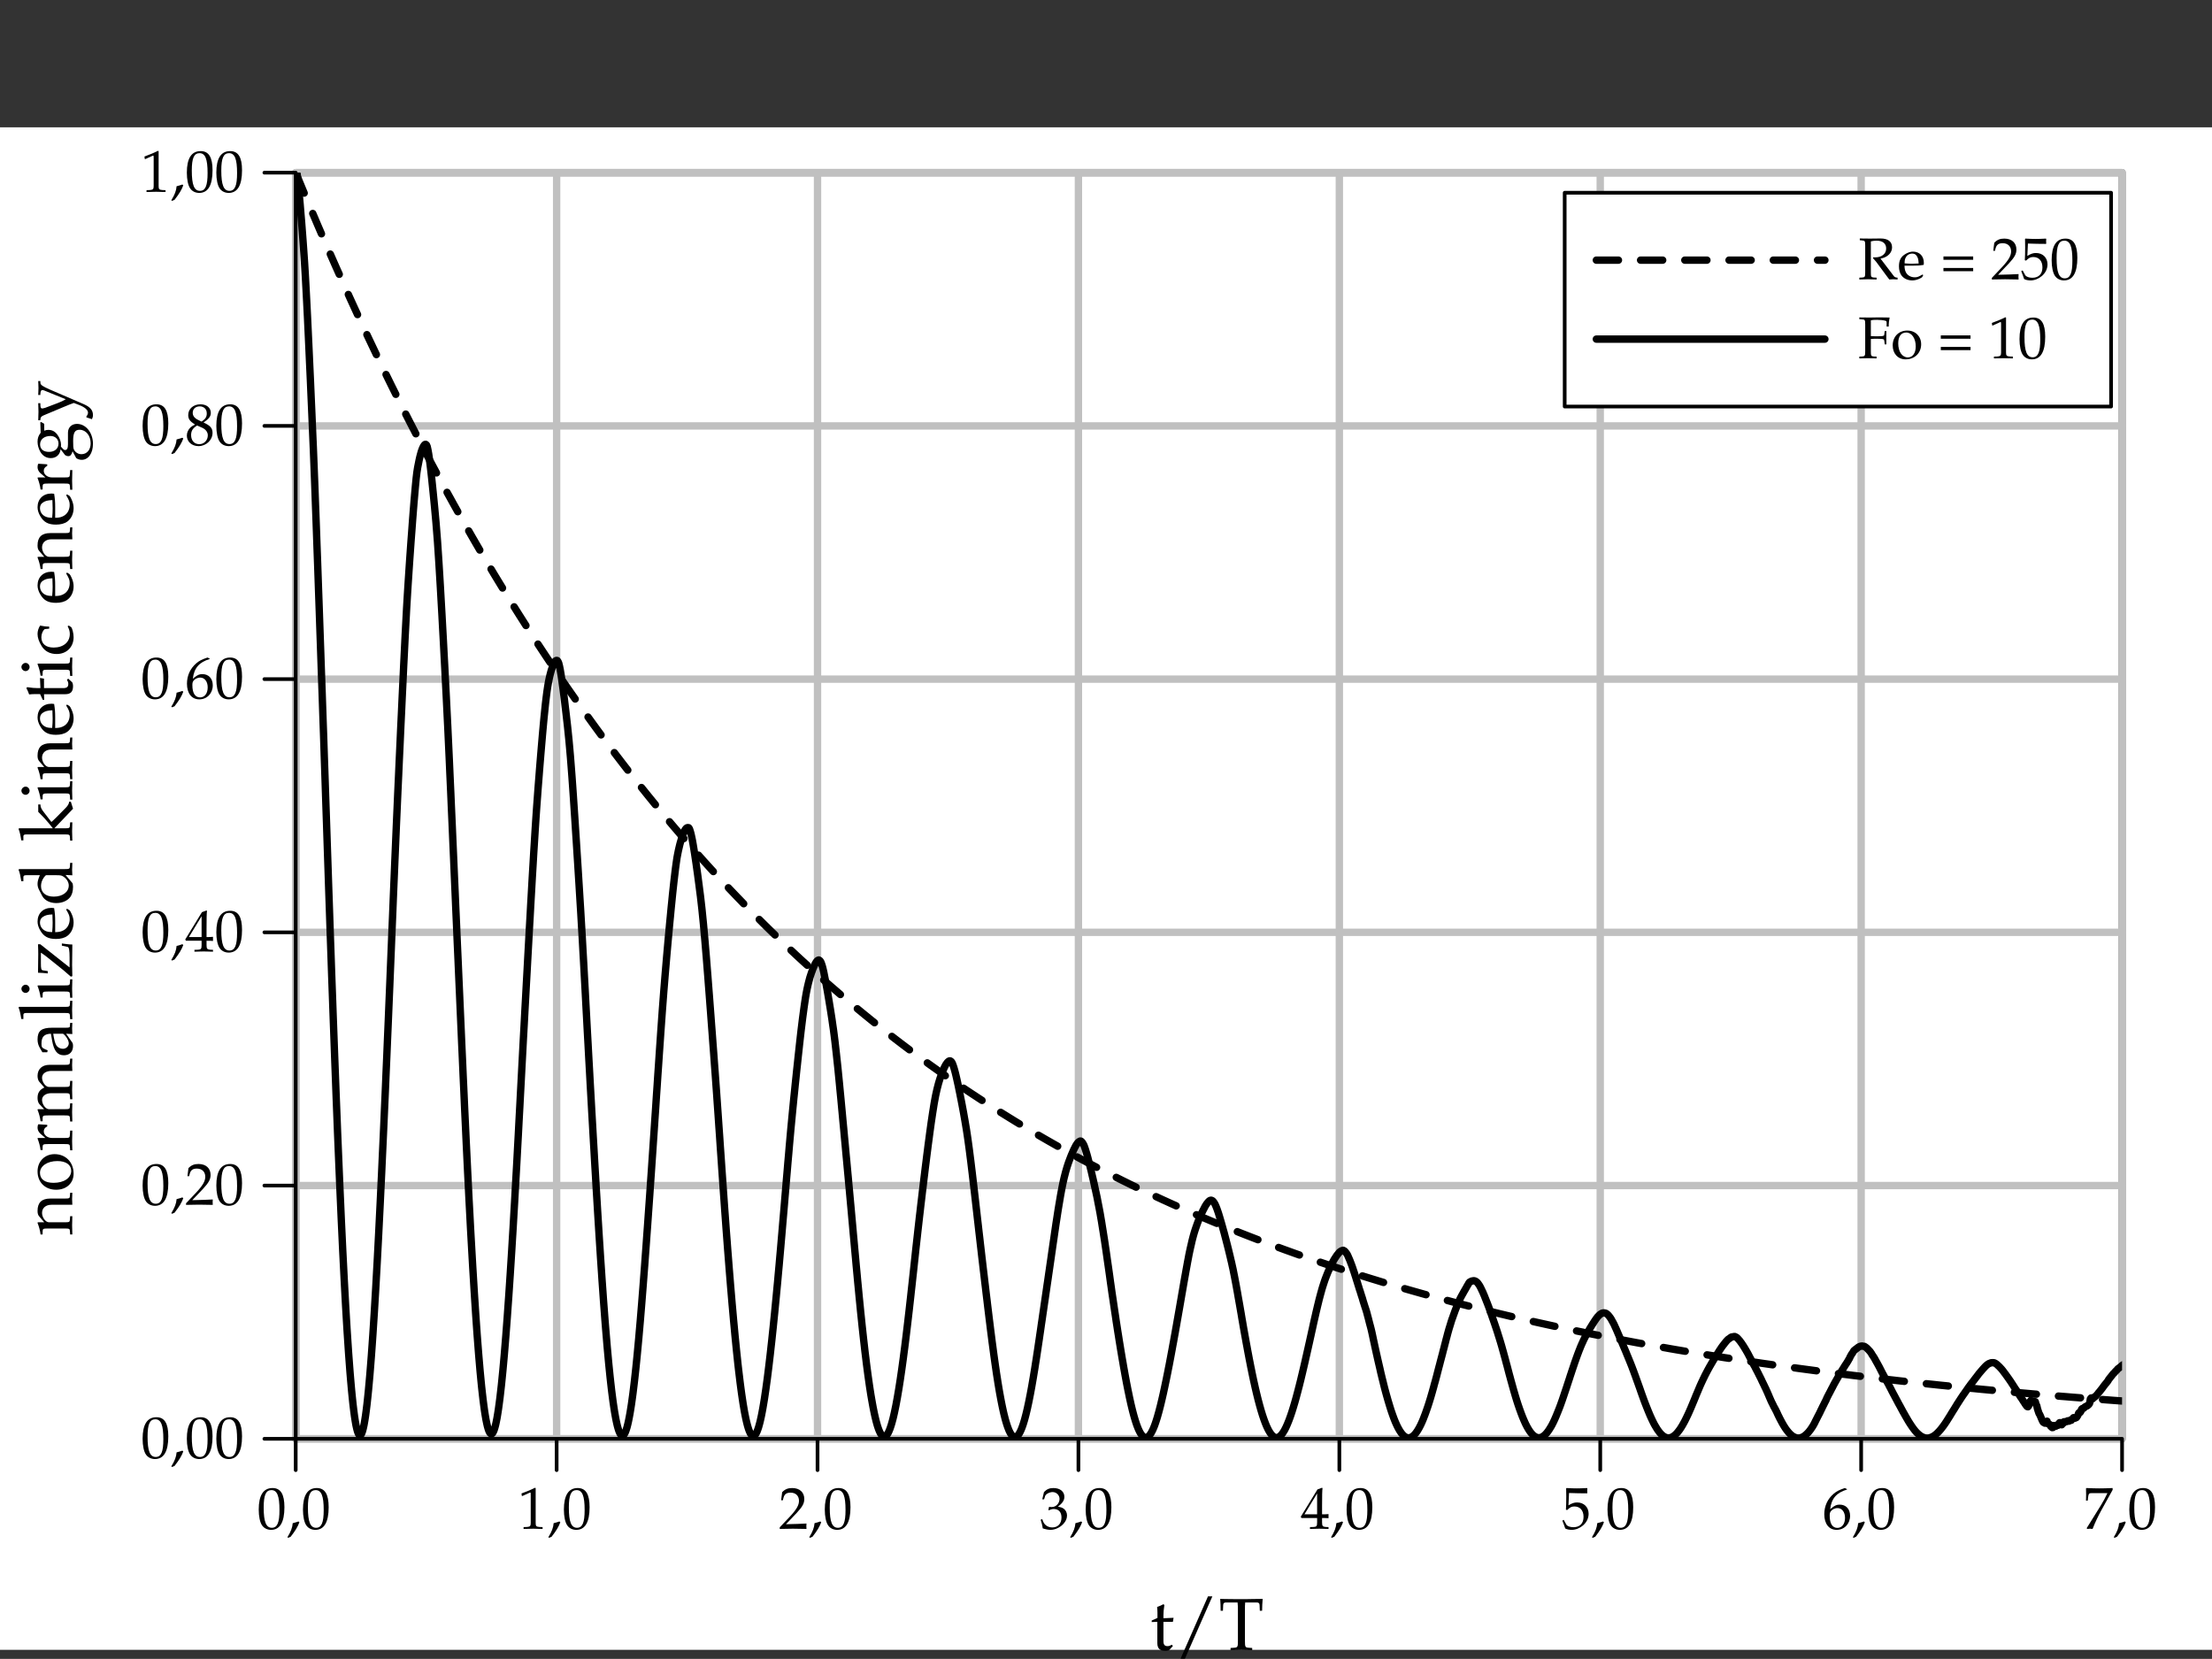 <?xml version="1.0" encoding="UTF-8"?>
<svg xmlns="http://www.w3.org/2000/svg" xmlns:xlink="http://www.w3.org/1999/xlink" width="300.026pt" height="225.005pt" viewBox="0 0 300.026 225.005" version="1.1">
<rect x="0" y="0" width="300.026" height="225.005" fill="#333333" stroke="none"/>
<defs>
<g>
<symbol overflow="visible" id="glyph0-0">
<path style="stroke:none;" d="M 2.109 -5.516 C 0.859 -5.516 0.234 -4.531 0.234 -2.594 C 0.234 -1.656 0.406 -0.844 0.688 -0.453 C 0.953 -0.062 1.406 0.156 1.906 0.156 C 3.109 0.156 3.719 -0.875 3.719 -2.922 C 3.719 -4.688 3.203 -5.516 2.109 -5.516 Z M 1.953 -5.234 C 2.734 -5.234 3.047 -4.453 3.047 -2.531 C 3.047 -0.828 2.75 -0.125 2.016 -0.125 C 1.234 -0.125 0.906 -0.922 0.906 -2.875 C 0.906 -4.562 1.203 -5.234 1.953 -5.234 Z M 1.953 -5.234 "/>
</symbol>
<symbol overflow="visible" id="glyph0-1">
<path style="stroke:none;" d="M 1.625 -0.984 C 1.422 -0.906 1.266 -0.859 0.844 -0.75 C 0.797 -0.141 0.594 0.391 0.125 1.156 L 0.234 1.234 L 0.562 1.094 C 1.219 0.25 1.516 -0.25 1.75 -0.875 Z M 1.625 -0.984 "/>
</symbol>
<symbol overflow="visible" id="glyph0-2">
<path style="stroke:none;" d="M 0.531 -4.438 L 0.609 -4.438 L 1.641 -4.906 C 1.656 -4.906 1.656 -4.906 1.672 -4.906 C 1.719 -4.906 1.734 -4.844 1.734 -4.641 L 1.734 -0.766 C 1.734 -0.359 1.641 -0.266 1.219 -0.234 L 0.766 -0.219 L 0.766 0.031 C 2 0 2 0 2.094 0 C 2.188 0 2.375 0 2.641 0.016 C 2.734 0.016 3.016 0.016 3.344 0.031 L 3.344 -0.219 L 2.922 -0.234 C 2.484 -0.266 2.406 -0.359 2.406 -0.766 L 2.406 -5.516 L 2.297 -5.547 C 1.781 -5.281 1.203 -5.047 0.484 -4.781 Z M 0.531 -4.438 "/>
</symbol>
<symbol overflow="visible" id="glyph0-3">
<path style="stroke:none;" d="M 0.125 -0.188 L 0.125 0.031 C 1.625 0 1.625 0 1.906 0 C 2.203 0 2.203 0 3.75 0.031 C 3.734 -0.141 3.734 -0.219 3.734 -0.344 C 3.734 -0.438 3.734 -0.516 3.75 -0.703 C 2.828 -0.656 2.453 -0.641 0.969 -0.609 L 2.438 -2.156 C 3.203 -2.984 3.453 -3.422 3.453 -4.031 C 3.453 -4.938 2.828 -5.516 1.812 -5.516 C 1.234 -5.516 0.844 -5.359 0.453 -4.953 L 0.312 -3.859 L 0.547 -3.859 L 0.641 -4.234 C 0.781 -4.703 1.062 -4.891 1.594 -4.891 C 2.281 -4.891 2.734 -4.469 2.734 -3.781 C 2.734 -3.188 2.391 -2.594 1.484 -1.625 Z M 0.125 -0.188 "/>
</symbol>
<symbol overflow="visible" id="glyph0-4">
<path style="stroke:none;" d="M 0.344 -3.984 L 0.594 -3.984 L 0.734 -4.438 C 0.828 -4.703 1.328 -4.969 1.75 -4.969 C 2.266 -4.969 2.688 -4.547 2.688 -4.047 C 2.688 -3.453 2.219 -2.938 1.641 -2.938 C 1.578 -2.938 1.5 -2.953 1.391 -2.953 L 1.266 -2.969 L 1.172 -2.547 L 1.234 -2.5 C 1.531 -2.625 1.688 -2.672 1.906 -2.672 C 2.562 -2.672 2.953 -2.25 2.953 -1.516 C 2.953 -0.703 2.469 -0.172 1.719 -0.172 C 1.359 -0.172 1.031 -0.281 0.781 -0.516 C 0.594 -0.688 0.484 -0.875 0.344 -1.297 L 0.125 -1.219 C 0.281 -0.734 0.359 -0.453 0.406 -0.047 C 0.828 0.094 1.172 0.156 1.469 0.156 C 2.109 0.156 2.844 -0.203 3.281 -0.734 C 3.562 -1.062 3.703 -1.422 3.703 -1.797 C 3.703 -2.172 3.531 -2.516 3.25 -2.719 C 3.047 -2.859 2.859 -2.922 2.469 -2.984 C 3.109 -3.484 3.344 -3.859 3.344 -4.328 C 3.344 -5.047 2.75 -5.516 1.859 -5.516 C 1.312 -5.516 0.953 -5.359 0.578 -4.969 Z M 0.344 -3.984 "/>
</symbol>
<symbol overflow="visible" id="glyph0-5">
<path style="stroke:none;" d="M 2.234 -1.453 L 2.234 -0.844 C 2.234 -0.375 2.156 -0.25 1.766 -0.234 L 1.266 -0.219 L 1.266 0.031 C 2.328 0 2.328 0 2.516 0 C 2.719 0 2.719 0 3.781 0.031 L 3.781 -0.219 L 3.391 -0.234 C 3 -0.266 2.906 -0.375 2.906 -0.844 L 2.906 -1.453 C 3.391 -1.453 3.547 -1.438 3.781 -1.422 L 3.781 -1.984 C 3.406 -1.953 3.25 -1.953 3.125 -1.953 L 2.906 -1.953 L 2.906 -3.078 C 2.906 -4.5 2.922 -5.188 2.969 -5.516 L 2.875 -5.547 L 2.281 -5.328 L 0.016 -1.625 L 0.109 -1.453 Z M 2.234 -1.953 L 0.516 -1.953 L 2.234 -4.781 Z M 2.234 -1.953 "/>
</symbol>
<symbol overflow="visible" id="glyph0-6">
<path style="stroke:none;" d="M 1.016 -4.844 C 2.047 -4.812 2.5 -4.797 3.453 -4.797 C 3.453 -4.797 3.5 -4.844 3.5 -4.844 C 3.484 -4.984 3.484 -5.047 3.484 -5.156 C 3.484 -5.266 3.484 -5.328 3.5 -5.469 L 3.453 -5.516 C 2.859 -5.484 2.5 -5.469 2.062 -5.469 C 1.625 -5.469 1.266 -5.484 0.672 -5.516 L 0.625 -5.469 C 0.641 -4.984 0.641 -4.625 0.641 -4.375 C 0.641 -3.703 0.625 -2.922 0.594 -2.578 L 0.766 -2.531 C 1.141 -2.906 1.359 -3.016 1.75 -3.016 C 2.516 -3.016 2.984 -2.469 2.984 -1.609 C 2.984 -0.719 2.484 -0.203 1.609 -0.203 C 1.172 -0.203 0.781 -0.344 0.656 -0.547 L 0.297 -1.203 L 0.109 -1.094 C 0.281 -0.641 0.391 -0.391 0.5 -0.031 C 0.719 0.094 1.047 0.156 1.391 0.156 C 1.922 0.156 2.484 -0.078 2.922 -0.453 C 3.422 -0.891 3.672 -1.438 3.672 -2.031 C 3.672 -2.922 3.031 -3.562 2.109 -3.562 C 1.734 -3.562 1.438 -3.469 0.938 -3.172 Z M 1.016 -4.844 "/>
</symbol>
<symbol overflow="visible" id="glyph0-7">
<path style="stroke:none;" d="M 3.328 -5.375 L 3.031 -5.516 C 2.266 -5.25 1.938 -5.094 1.531 -4.75 C 0.703 -4.047 0.25 -3.078 0.25 -1.969 C 0.25 -0.656 0.891 0.156 1.922 0.156 C 2.969 0.156 3.75 -0.656 3.75 -1.75 C 3.75 -2.672 3.188 -3.266 2.344 -3.266 C 1.938 -3.266 1.703 -3.172 1.234 -2.797 C 1.141 -2.719 1.141 -2.719 1.047 -2.641 C 1.219 -4.094 1.891 -4.875 3.328 -5.312 Z M 2.047 -2.797 C 2.641 -2.797 3.062 -2.266 3.062 -1.469 C 3.062 -0.641 2.641 -0.109 2.031 -0.109 C 1.359 -0.109 0.984 -0.688 0.984 -1.766 C 0.984 -2.047 1.016 -2.188 1.109 -2.328 C 1.281 -2.594 1.656 -2.797 2.047 -2.797 Z M 2.047 -2.797 "/>
</symbol>
<symbol overflow="visible" id="glyph0-8">
<path style="stroke:none;" d="M 0.453 -0.078 L 0.516 0.031 C 0.828 0 0.828 0 0.891 0 C 0.938 0 0.938 0 1.25 0.031 C 1.594 -0.844 1.984 -1.688 2.516 -2.641 L 3.969 -5.266 L 3.969 -5.516 C 3.109 -5.484 2.828 -5.469 2.188 -5.469 C 1.594 -5.469 1.203 -5.484 0.438 -5.516 L 0.359 -5.469 C 0.375 -4.719 0.375 -4.719 0.375 -4.625 C 0.375 -4.547 0.375 -4.547 0.359 -3.812 L 0.594 -3.812 L 0.641 -4.266 C 0.719 -4.766 0.766 -4.828 1.141 -4.828 L 3.266 -4.828 C 2.953 -4.172 2.703 -3.703 2.406 -3.219 Z M 0.453 -0.078 "/>
</symbol>
<symbol overflow="visible" id="glyph0-9">
<path style="stroke:none;" d="M 1.344 -2.766 C 1.016 -2.609 0.875 -2.516 0.703 -2.359 C 0.406 -2.047 0.234 -1.688 0.234 -1.266 C 0.234 -0.453 0.906 0.156 1.812 0.156 C 2.844 0.156 3.719 -0.656 3.719 -1.641 C 3.719 -2.281 3.422 -2.625 2.5 -3.047 C 3.234 -3.547 3.484 -3.875 3.484 -4.359 C 3.484 -5.047 2.922 -5.516 2.078 -5.516 C 1.125 -5.516 0.422 -4.906 0.422 -4.062 C 0.422 -3.516 0.641 -3.219 1.344 -2.766 Z M 2.266 -2.359 C 2.781 -2.141 3.078 -1.75 3.078 -1.312 C 3.078 -0.641 2.578 -0.109 1.922 -0.109 C 1.25 -0.109 0.812 -0.594 0.812 -1.344 C 0.812 -1.922 1.047 -2.281 1.625 -2.641 Z M 1.781 -3.391 C 1.281 -3.625 1.031 -3.953 1.031 -4.359 C 1.031 -4.875 1.406 -5.234 1.969 -5.234 C 2.562 -5.234 2.938 -4.859 2.938 -4.266 C 2.938 -3.812 2.75 -3.5 2.219 -3.172 Z M 1.781 -3.391 "/>
</symbol>
<symbol overflow="visible" id="glyph0-10">
<path style="stroke:none;" d="M 1.734 -5.141 C 2 -5.203 2.234 -5.234 2.516 -5.234 C 3.344 -5.234 3.812 -4.844 3.812 -4.172 C 3.812 -3.438 3.219 -2.969 2.297 -2.969 C 2.234 -2.969 2.172 -2.969 2.062 -2.969 L 2.016 -2.875 C 2.109 -2.781 2.125 -2.75 2.219 -2.641 C 2.344 -2.516 2.359 -2.484 2.438 -2.391 L 3.906 -0.406 C 3.953 -0.344 4 -0.281 4.047 -0.219 L 4.234 0.031 C 4.609 0 4.688 0 4.781 0 C 4.844 0 4.844 0 5.359 0.031 L 5.359 -0.219 C 5.094 -0.234 4.969 -0.281 4.859 -0.422 L 3.047 -2.797 C 3.5 -2.906 3.703 -2.984 3.969 -3.172 C 4.391 -3.469 4.609 -3.875 4.609 -4.344 C 4.609 -5.109 4.047 -5.531 3.062 -5.531 L 2.922 -5.531 C 1.891 -5.516 1.891 -5.516 1.609 -5.516 C 1.359 -5.516 1.359 -5.516 0.234 -5.531 L 0.234 -5.297 L 0.562 -5.266 C 0.922 -5.25 0.969 -5.172 0.969 -4.547 L 0.969 -0.953 C 0.969 -0.328 0.922 -0.266 0.562 -0.234 L 0.172 -0.219 L 0.172 0.031 C 0.641 0.016 0.922 0 1.344 0 C 1.766 0 2.047 0.016 2.516 0.031 L 2.516 -0.219 L 2.141 -0.234 C 1.766 -0.266 1.734 -0.328 1.734 -0.953 Z M 1.734 -5.141 "/>
</symbol>
<symbol overflow="visible" id="glyph0-11">
<path style="stroke:none;" d="M 3.5 -0.562 L 3.391 -0.641 C 2.875 -0.344 2.703 -0.266 2.359 -0.266 C 1.828 -0.266 1.406 -0.5 1.172 -0.891 C 1.031 -1.156 0.969 -1.375 0.953 -1.844 L 2.125 -1.844 C 2.672 -1.844 3.016 -1.859 3.562 -1.953 C 3.578 -2.062 3.578 -2.141 3.578 -2.234 C 3.578 -3.156 2.984 -3.75 2.094 -3.75 C 1.797 -3.75 1.453 -3.641 1.125 -3.453 C 0.469 -3.078 0.203 -2.578 0.203 -1.75 C 0.203 -1.25 0.328 -0.812 0.547 -0.516 C 0.859 -0.094 1.406 0.156 2 0.156 C 2.297 0.156 2.594 0.094 2.922 -0.047 C 3.141 -0.141 3.297 -0.234 3.344 -0.281 Z M 2.875 -2.141 C 2.453 -2.125 2.266 -2.109 1.969 -2.109 C 1.609 -2.109 1.406 -2.125 0.969 -2.156 C 0.969 -2.531 1 -2.719 1.109 -2.922 C 1.266 -3.266 1.609 -3.484 2 -3.484 C 2.266 -3.484 2.469 -3.391 2.609 -3.172 C 2.797 -2.906 2.844 -2.672 2.875 -2.141 Z M 2.875 -2.141 "/>
</symbol>
<symbol overflow="visible" id="glyph0-12">
<path style="stroke:none;" d=""/>
</symbol>
<symbol overflow="visible" id="glyph0-13">
<path style="stroke:none;" d="M 4.438 -3.094 L 0.406 -3.094 L 0.406 -2.641 L 4.438 -2.641 Z M 4.438 -1.531 L 0.406 -1.531 L 0.406 -1.094 L 4.438 -1.094 Z M 4.438 -1.531 "/>
</symbol>
<symbol overflow="visible" id="glyph0-14">
<path style="stroke:none;" d="M 1.734 -2.609 C 1.953 -2.625 2.188 -2.641 2.547 -2.641 C 3.141 -2.641 3.359 -2.609 3.5 -2.547 L 3.562 -2.344 L 3.609 -1.875 L 3.844 -1.875 C 3.828 -2.609 3.828 -2.609 3.828 -2.766 C 3.828 -2.891 3.828 -2.891 3.844 -3.688 L 3.609 -3.688 L 3.562 -3.266 C 3.562 -3.203 3.531 -3.125 3.5 -3.062 C 3.359 -3 3.141 -2.969 2.609 -2.969 C 2.266 -2.969 2 -2.984 1.734 -3 L 1.734 -5.141 C 1.969 -5.188 2.109 -5.203 2.578 -5.203 C 2.969 -5.203 3.422 -5.156 3.656 -5.094 C 3.859 -5.047 3.875 -5 3.875 -4.812 L 3.875 -4.297 L 4.156 -4.297 C 4.156 -4.781 4.203 -5.156 4.281 -5.516 C 3.891 -5.531 3.656 -5.531 3.312 -5.531 L 2.453 -5.531 C 2.062 -5.516 1.781 -5.516 1.578 -5.516 C 1.359 -5.516 1.359 -5.516 0.172 -5.531 L 0.172 -5.297 L 0.562 -5.266 C 0.922 -5.25 0.969 -5.188 0.969 -4.547 L 0.969 -0.953 C 0.969 -0.328 0.922 -0.266 0.562 -0.234 L 0.172 -0.219 L 0.172 0.031 C 0.641 0.016 0.922 0 1.344 0 C 1.766 0 2.047 0.016 2.516 0.031 L 2.516 -0.219 L 2.141 -0.234 C 1.766 -0.266 1.734 -0.328 1.734 -0.953 Z M 1.734 -2.609 "/>
</symbol>
<symbol overflow="visible" id="glyph0-15">
<path style="stroke:none;" d="M 2.234 -3.75 C 1.062 -3.75 0.25 -2.922 0.25 -1.734 C 0.25 -0.609 0.969 0.156 2 0.156 C 3.234 0.156 4.109 -0.703 4.109 -1.891 C 4.109 -2.969 3.328 -3.75 2.234 -3.75 Z M 2.094 -3.484 C 2.828 -3.484 3.375 -2.688 3.375 -1.594 C 3.375 -0.688 2.953 -0.109 2.312 -0.109 C 1.531 -0.109 1 -0.875 1 -2.016 C 1 -2.969 1.391 -3.484 2.094 -3.484 Z M 2.094 -3.484 "/>
</symbol>
<symbol overflow="visible" id="glyph1-0">
<path style="stroke:none;" d="M 0.984 -3.812 L 0.984 -0.938 C 0.984 -0.203 1.312 0.125 2.078 0.125 C 2.312 0.125 2.547 0.062 2.609 0 L 3.094 -0.531 L 2.953 -0.703 C 2.703 -0.562 2.562 -0.516 2.375 -0.516 C 1.984 -0.516 1.812 -0.703 1.812 -1.203 L 1.812 -3.812 L 3.094 -3.812 L 3.188 -4.359 L 1.812 -4.297 L 1.812 -4.688 C 1.812 -5.094 1.844 -5.453 1.938 -6.094 L 1.812 -6.203 C 1.562 -6.062 1.266 -5.938 0.953 -5.828 C 0.984 -5.531 1 -5.344 1 -5.047 L 1 -4.344 L 0.219 -3.984 L 0.219 -3.781 Z M 0.984 -3.812 "/>
</symbol>
<symbol overflow="visible" id="glyph1-1">
<path style="stroke:none;" d="M 5.188 -7.266 L 4.594 -7.266 L 0.875 1.188 L 1.469 1.188 Z M 5.188 -7.266 "/>
</symbol>
<symbol overflow="visible" id="glyph1-2">
<path style="stroke:none;" d="M 2.547 -6.438 C 2.578 -6.094 2.594 -5.859 2.594 -5.438 L 2.594 -1.203 C 2.594 -0.406 2.547 -0.328 2.078 -0.297 L 1.594 -0.266 L 1.594 0.031 C 2.188 0.016 2.547 0 3.062 0 C 3.578 0 3.938 0.016 4.531 0.031 L 4.531 -0.266 L 4.047 -0.297 C 3.594 -0.328 3.547 -0.406 3.547 -1.203 L 3.547 -5.438 C 3.547 -5.875 3.547 -6.094 3.578 -6.438 L 5.125 -6.438 C 5.406 -6.438 5.516 -6.344 5.531 -6.094 L 5.562 -5.312 L 5.875 -5.312 C 5.875 -5.953 5.906 -6.344 5.953 -6.922 C 5.234 -6.906 4.906 -6.906 4.625 -6.906 C 4.234 -6.891 3.938 -6.891 3.797 -6.891 L 2.203 -6.891 C 2.109 -6.891 1.562 -6.906 0.859 -6.906 L 0.188 -6.922 C 0.234 -6.344 0.25 -5.953 0.25 -5.312 L 0.562 -5.312 L 0.594 -6.094 C 0.609 -6.344 0.719 -6.438 1 -6.438 Z M 2.547 -6.438 "/>
</symbol>
<symbol overflow="visible" id="glyph2-0">
<path style="stroke:none;" d="M 0.031 -4.094 C 0 -4.703 0 -4.719 0 -4.891 C 0 -5.031 0 -5.031 0.031 -5.719 L -0.266 -5.719 L -0.297 -5.312 C -0.312 -4.969 -0.375 -4.938 -1.016 -4.938 L -2.953 -4.938 C -4.125 -4.938 -4.688 -4.391 -4.688 -3.266 C -4.688 -2.906 -4.625 -2.688 -4.438 -2.484 L -3.781 -1.719 L -4.656 -1.719 L -4.688 -1.625 C -4.484 -1.125 -4.344 -0.594 -4.281 -0.062 L -4 -0.062 L -4 -0.438 C -4 -0.844 -3.938 -0.875 -3.266 -0.875 L -1.016 -0.875 C -0.391 -0.875 -0.312 -0.844 -0.297 -0.516 L -0.266 -0.062 L 0.031 -0.062 C 0.016 -0.734 0 -1.016 0 -1.297 C 0 -1.594 0.016 -1.859 0.031 -2.547 L -0.266 -2.547 L -0.297 -2.094 C -0.312 -1.75 -0.391 -1.719 -1.016 -1.719 L -3.141 -1.719 C -3.594 -1.719 -4.078 -2.375 -4.078 -2.984 C -4.078 -3.656 -3.578 -4.094 -2.812 -4.094 Z M 0.031 -4.094 "/>
</symbol>
<symbol overflow="visible" id="glyph2-1">
<path style="stroke:none;" d="M -4.688 -2.797 C -4.688 -1.328 -3.656 -0.312 -2.172 -0.312 C -0.766 -0.312 0.203 -1.203 0.203 -2.5 C 0.203 -4.047 -0.875 -5.141 -2.375 -5.141 C -3.719 -5.141 -4.688 -4.156 -4.688 -2.797 Z M -4.359 -2.609 C -4.359 -3.531 -3.359 -4.203 -2 -4.203 C -0.844 -4.203 -0.125 -3.703 -0.125 -2.891 C -0.125 -1.906 -1.094 -1.25 -2.516 -1.25 C -3.703 -1.25 -4.359 -1.734 -4.359 -2.609 Z M -4.359 -2.609 "/>
</symbol>
<symbol overflow="visible" id="glyph2-2">
<path style="stroke:none;" d="M -4 -0.234 L -4 -0.594 C -4 -1 -3.938 -1.047 -3.266 -1.047 L -1.016 -1.047 C -0.391 -1.047 -0.312 -1.016 -0.297 -0.672 L -0.266 -0.203 L 0.031 -0.203 C 0.016 -0.938 0 -1.188 0 -1.438 C 0 -1.641 0 -1.641 0.031 -2.875 L -0.266 -2.875 L -0.297 -2.344 C -0.328 -1.906 -0.359 -1.875 -1.016 -1.875 L -2.734 -1.875 C -3.344 -1.875 -3.844 -2.281 -3.844 -2.766 C -3.844 -3.062 -3.703 -3.281 -3.375 -3.438 L -3.375 -3.656 L -4.578 -3.734 C -4.656 -3.625 -4.688 -3.453 -4.688 -3.266 C -4.688 -2.969 -4.531 -2.656 -4.281 -2.438 L -3.625 -1.875 L -4.656 -1.875 L -4.688 -1.797 C -4.484 -1.281 -4.344 -0.766 -4.281 -0.234 Z M -4 -0.234 "/>
</symbol>
<symbol overflow="visible" id="glyph2-3">
<path style="stroke:none;" d="M -4 -0.188 L -4 -0.547 C -4 -0.953 -3.938 -0.984 -3.266 -0.984 L -1.016 -0.984 C -0.391 -0.984 -0.312 -0.953 -0.297 -0.625 L -0.266 -0.156 L 0.031 -0.156 C 0 -1.125 0 -1.156 0 -1.438 C 0 -1.703 0.016 -1.969 0.031 -2.625 L -0.266 -2.625 L -0.297 -2.203 C -0.312 -1.859 -0.391 -1.828 -1.016 -1.828 L -3.141 -1.828 C -3.594 -1.828 -4.078 -2.484 -4.078 -3.094 C -4.078 -3.625 -3.562 -4 -2.812 -4 L -1.016 -4 C -0.391 -4 -0.312 -3.969 -0.297 -3.625 L -0.266 -3.172 L 0.031 -3.172 C 0 -4.172 0 -4.172 0 -4.422 C 0 -4.672 0 -4.672 0.031 -5.672 L -0.266 -5.672 L -0.297 -5.203 C -0.312 -4.875 -0.391 -4.844 -1.016 -4.844 L -3.141 -4.844 C -3.594 -4.844 -4.078 -5.5 -4.078 -6.094 C -4.078 -6.641 -3.562 -7.016 -2.812 -7.016 L 0.031 -7.016 C 0 -7.625 0 -7.625 0 -7.797 C 0 -7.938 0 -7.938 0.031 -8.688 L -0.266 -8.688 L -0.297 -8.219 C -0.312 -7.875 -0.391 -7.844 -1.016 -7.844 L -3.078 -7.844 C -4.062 -7.844 -4.688 -7.266 -4.688 -6.344 C -4.688 -6 -4.594 -5.703 -4.438 -5.531 L -3.766 -4.766 C -4.422 -4.453 -4.688 -4.047 -4.688 -3.344 C -4.688 -2.984 -4.594 -2.703 -4.438 -2.516 L -3.797 -1.828 L -4.656 -1.828 L -4.688 -1.734 C -4.484 -1.234 -4.344 -0.703 -4.281 -0.188 Z M -4 -0.188 "/>
</symbol>
<symbol overflow="visible" id="glyph2-4">
<path style="stroke:none;" d="M -0.812 -3.234 L 0.031 -3.188 C 0 -3.844 0 -3.844 0 -3.969 C 0 -4.016 0.016 -4.266 0.031 -4.703 L -0.266 -4.703 L -0.297 -4.312 C -0.297 -4.078 -0.375 -4.047 -0.875 -4.047 L -2.703 -4.047 C -4.156 -4.047 -4.688 -3.625 -4.688 -2.453 C -4.688 -2.031 -4.578 -1.625 -4.344 -1.25 L -4.031 -0.719 L -3.375 -0.719 L -3.312 -0.984 L -3.625 -1.109 C -4.094 -1.312 -4.156 -1.422 -4.156 -1.875 C -4.156 -2.812 -3.797 -3.203 -2.875 -3.234 L -2.703 -2.25 C -2.453 -0.891 -1.984 -0.312 -1.109 -0.312 C -0.328 -0.312 0.125 -0.797 0.125 -1.578 C 0.125 -1.766 0.094 -1.938 0.047 -2 Z M -1.234 -3.234 C -0.828 -2.953 -0.453 -2.312 -0.453 -1.938 C -0.453 -1.531 -0.812 -1.188 -1.25 -1.188 C -1.625 -1.188 -1.969 -1.375 -2.156 -1.688 C -2.312 -1.938 -2.453 -2.484 -2.562 -3.234 Z M -1.234 -3.234 "/>
</symbol>
<symbol overflow="visible" id="glyph2-5">
<path style="stroke:none;" d="M -6.609 -0.234 L -6.609 -0.797 C -6.609 -0.969 -6.5 -1.047 -6.203 -1.047 L -1.016 -1.047 C -0.391 -1.047 -0.312 -1.016 -0.297 -0.672 L -0.266 -0.203 L 0.031 -0.203 C 0 -1.203 0 -1.203 0 -1.453 C 0 -1.703 0 -1.703 0.031 -2.703 L -0.266 -2.703 L -0.297 -2.25 C -0.312 -1.906 -0.391 -1.875 -1.016 -1.875 L -7.188 -1.875 L -7.266 -1.797 C -7.094 -1.344 -7.016 -1.016 -6.891 -0.234 Z M -6.609 -0.234 "/>
</symbol>
<symbol overflow="visible" id="glyph2-6">
<path style="stroke:none;" d="M -4.656 -1.875 L -4.688 -1.797 C -4.484 -1.281 -4.344 -0.766 -4.281 -0.234 L -4 -0.234 L -4 -0.594 C -4 -1 -3.938 -1.047 -3.266 -1.047 L -1.016 -1.047 C -0.391 -1.047 -0.312 -1.016 -0.297 -0.672 L -0.266 -0.203 L 0.031 -0.203 C 0 -1.203 0 -1.203 0 -1.453 C 0 -1.703 0 -1.703 0.031 -2.703 L -0.266 -2.703 L -0.297 -2.25 C -0.312 -1.906 -0.391 -1.875 -1.016 -1.875 Z M -6.875 -1.422 C -6.875 -1.125 -6.609 -0.859 -6.312 -0.859 C -6.016 -0.859 -5.766 -1.125 -5.766 -1.406 C -5.766 -1.703 -6.016 -1.969 -6.312 -1.969 C -6.594 -1.969 -6.875 -1.703 -6.875 -1.422 Z M -6.875 -1.422 "/>
</symbol>
<symbol overflow="visible" id="glyph2-7">
<path style="stroke:none;" d="M -4.312 -4.547 L -4.625 -4.547 C -4.594 -3.844 -4.594 -3.547 -4.594 -3.172 C -4.594 -3.172 -4.625 -0.688 -4.625 -0.688 C -4.109 -0.672 -3.984 -0.656 -3.297 -0.594 L -3.297 -0.906 L -3.984 -1.016 C -4.188 -1.062 -4.234 -1.234 -4.234 -1.984 L -4.234 -3.406 C -3.906 -3.203 -3.688 -3.031 -3.344 -2.766 L -1.219 -1.062 L -0.172 -0.156 L 0.031 -0.219 C 0 -1.266 0 -1.312 0 -1.75 C 0 -1.75 0.031 -4.516 0.031 -4.516 C -0.203 -4.516 -0.438 -4.531 -0.922 -4.594 L -1.391 -4.656 L -1.391 -4.359 L -0.594 -4.188 C -0.422 -4.141 -0.344 -3.719 -0.344 -2.766 L -0.344 -1.406 Z M -4.312 -4.547 "/>
</symbol>
<symbol overflow="visible" id="glyph2-8">
<path style="stroke:none;" d="M -0.703 -4.375 L -0.797 -4.234 C -0.422 -3.594 -0.328 -3.375 -0.328 -2.938 C -0.328 -2.297 -0.625 -1.75 -1.109 -1.469 C -1.438 -1.281 -1.719 -1.203 -2.297 -1.188 L -2.297 -2.656 C -2.297 -3.344 -2.328 -3.766 -2.438 -4.453 C -2.578 -4.469 -2.672 -4.484 -2.797 -4.484 C -3.938 -4.484 -4.688 -3.734 -4.688 -2.625 C -4.688 -2.25 -4.562 -1.812 -4.312 -1.406 C -3.844 -0.594 -3.234 -0.266 -2.188 -0.266 C -1.562 -0.266 -1.016 -0.406 -0.641 -0.688 C -0.109 -1.078 0.203 -1.75 0.203 -2.5 C 0.203 -2.875 0.125 -3.234 -0.062 -3.656 C -0.172 -3.922 -0.297 -4.125 -0.359 -4.172 Z M -2.672 -3.594 C -2.656 -3.062 -2.641 -2.828 -2.641 -2.469 C -2.641 -2.016 -2.656 -1.75 -2.703 -1.203 C -3.172 -1.203 -3.391 -1.25 -3.656 -1.375 C -4.094 -1.594 -4.359 -2.016 -4.359 -2.5 C -4.359 -2.828 -4.234 -3.094 -3.953 -3.266 C -3.625 -3.484 -3.344 -3.562 -2.672 -3.594 Z M -2.672 -3.594 "/>
</symbol>
<symbol overflow="visible" id="glyph2-9">
<path style="stroke:none;" d="M -4.375 -4.125 C -4.609 -3.562 -4.688 -3.281 -4.688 -2.938 C -4.688 -2.656 -4.625 -2.422 -4.5 -2.172 L -4.047 -1.297 C -3.734 -0.719 -3.016 -0.344 -2.156 -0.344 C -1.359 -0.344 -0.703 -0.625 -0.297 -1.109 C -0.016 -1.453 0.125 -1.922 0.125 -2.562 C 0.125 -2.766 0.078 -3 0.047 -3.047 L -0.891 -4.156 L 0.031 -4.109 C 0.016 -4.594 0 -4.766 0 -4.875 C 0 -4.953 0 -5.094 0.016 -5.312 C 0.016 -5.375 0.016 -5.578 0.031 -5.797 L -0.266 -5.797 L -0.297 -5.328 C -0.312 -4.984 -0.391 -4.953 -1.016 -4.953 L -7.188 -4.953 L -7.266 -4.875 C -7.094 -4.438 -7.016 -4.094 -6.891 -3.312 L -6.609 -3.312 L -6.609 -3.875 C -6.609 -4.047 -6.5 -4.125 -6.203 -4.125 Z M -2.203 -4.125 C -1.562 -4.125 -1.453 -4.094 -1.234 -3.969 C -0.766 -3.688 -0.453 -3.203 -0.453 -2.734 C -0.453 -1.844 -1.297 -1.219 -2.484 -1.219 C -3.578 -1.219 -4.219 -1.766 -4.219 -2.656 C -4.219 -3.047 -4.094 -3.438 -3.844 -3.797 C -3.703 -4 -3.578 -4.125 -3.5 -4.125 Z M -2.203 -4.125 "/>
</symbol>
<symbol overflow="visible" id="glyph2-10">
<path style="stroke:none;" d=""/>
</symbol>
<symbol overflow="visible" id="glyph2-11">
<path style="stroke:none;" d="M -6.609 -0.234 L -6.609 -0.797 C -6.609 -0.969 -6.5 -1.047 -6.203 -1.047 L -1.016 -1.047 C -0.391 -1.047 -0.312 -1.016 -0.297 -0.672 L -0.266 -0.203 L 0.031 -0.203 C 0 -1.203 0 -1.203 0 -1.469 C 0 -1.75 0 -1.797 0.031 -2.688 L -0.266 -2.688 L -0.297 -2.25 C -0.312 -1.906 -0.391 -1.875 -1.016 -1.875 L -2.406 -1.875 L 0.125 -4.531 L -0.172 -5.484 L -0.406 -5.484 C -0.406 -5.25 -0.562 -4.953 -0.875 -4.641 L -2.125 -3.375 C -2.484 -3.016 -2.609 -2.906 -2.812 -2.734 L -3.812 -4.031 C -4.188 -4.5 -4.297 -4.766 -4.297 -5.109 L -4.594 -5.109 L -4.594 -4.109 C -3.953 -3.469 -3.516 -3 -3.203 -2.609 L -2.609 -1.875 L -7.188 -1.875 L -7.266 -1.797 C -7.094 -1.344 -7.016 -1.016 -6.891 -0.234 Z M -6.609 -0.234 "/>
</symbol>
<symbol overflow="visible" id="glyph2-12">
<path style="stroke:none;" d="M -3.812 -0.984 L -0.938 -0.984 C -0.203 -0.984 0.125 -1.312 0.125 -2.078 C 0.125 -2.312 0.062 -2.547 0 -2.609 L -0.531 -3.094 L -0.703 -2.953 C -0.562 -2.703 -0.516 -2.562 -0.516 -2.375 C -0.516 -1.984 -0.703 -1.812 -1.203 -1.812 L -3.812 -1.812 L -3.812 -3.094 L -4.359 -3.188 L -4.297 -1.812 L -4.688 -1.812 C -5.094 -1.812 -5.453 -1.844 -6.094 -1.938 L -6.203 -1.812 C -6.062 -1.562 -5.938 -1.266 -5.828 -0.953 C -5.531 -0.984 -5.344 -1 -5.047 -1 L -4.344 -1 L -3.984 -0.219 L -3.781 -0.219 Z M -3.812 -0.984 "/>
</symbol>
<symbol overflow="visible" id="glyph2-13">
<path style="stroke:none;" d="M -3.109 -3.984 C -3.562 -3.984 -3.984 -4.047 -4.344 -4.125 C -4.578 -3.734 -4.688 -3.375 -4.688 -2.969 C -4.688 -2.484 -4.5 -1.938 -4.125 -1.328 C -3.688 -0.625 -2.984 -0.266 -2.094 -0.266 C -0.75 -0.266 0.203 -1.203 0.203 -2.547 C 0.203 -3.062 0.016 -3.812 -0.141 -3.922 L -0.453 -4.125 L -0.609 -4.031 C -0.406 -3.656 -0.312 -3.344 -0.312 -2.984 C -0.312 -1.875 -1.188 -1.141 -2.5 -1.141 C -3.562 -1.141 -4.172 -1.641 -4.172 -2.547 C -4.172 -2.984 -3.969 -3.453 -3.719 -3.641 L -3.109 -3.703 Z M -3.109 -3.984 "/>
</symbol>
<symbol overflow="visible" id="glyph2-14">
<path style="stroke:none;" d="M -3.781 -5.188 L -4.188 -5.438 L -4.312 -5.406 L -4.266 -3.984 C -4.562 -3.609 -4.688 -3.25 -4.688 -2.766 C -4.688 -2.312 -4.547 -1.812 -4.312 -1.406 C -3.984 -0.844 -3.5 -0.547 -2.891 -0.547 C -2.156 -0.547 -1.641 -1.016 -1.562 -1.75 L -0.953 -0.953 C -0.797 -0.859 -0.672 -0.812 -0.516 -0.812 C -0.234 -0.812 -0.078 -0.984 0.062 -1.469 L 0.531 -0.594 C 0.609 -0.453 0.984 -0.312 1.297 -0.312 C 2.203 -0.312 2.828 -1.203 2.828 -2.484 C 2.828 -3.984 1.875 -5.188 0.656 -5.188 C -0.062 -5.188 -0.562 -4.703 -0.562 -4 L -0.562 -2.406 C -0.562 -1.875 -0.688 -1.641 -0.953 -1.641 C -1.078 -1.641 -1.188 -1.719 -1.406 -1.984 C -1.453 -2.047 -1.484 -2.062 -1.516 -2.094 C -1.516 -2.203 -1.5 -2.266 -1.5 -2.344 C -1.5 -2.766 -1.688 -3.297 -1.984 -3.703 C -2.312 -4.156 -2.703 -4.375 -3.234 -4.375 C -3.438 -4.375 -3.562 -4.344 -3.781 -4.266 Z M -4.344 -2.406 C -4.344 -3.078 -3.797 -3.547 -2.938 -3.547 C -2.297 -3.547 -1.844 -3.125 -1.844 -2.516 C -1.844 -1.844 -2.359 -1.391 -3.125 -1.391 C -3.906 -1.391 -4.344 -1.766 -4.344 -2.406 Z M 0.141 -2.875 C 0.141 -4 0.375 -4.391 1.016 -4.391 C 1.875 -4.391 2.516 -3.594 2.516 -2.547 C 2.516 -1.688 2.016 -1.078 1.266 -1.078 C 0.812 -1.078 0.406 -1.344 0.234 -1.734 C 0.156 -1.906 0.141 -2.188 0.141 -2.875 Z M 0.141 -2.875 "/>
</symbol>
<symbol overflow="visible" id="glyph2-15">
<path style="stroke:none;" d="M -0.859 -2.969 C -1.234 -2.75 -1.469 -2.641 -1.953 -2.453 L -3.641 -1.812 C -3.812 -1.766 -3.953 -1.719 -4.062 -1.719 C -4.203 -1.719 -4.281 -1.828 -4.297 -2.062 L -4.312 -2.438 L -4.594 -2.438 C -4.562 -1.469 -4.562 -1.469 -4.562 -1.281 C -4.562 -1.094 -4.562 -1.094 -4.594 -0.125 L -4.312 -0.125 L -4.297 -0.297 C -4.266 -0.547 -4.156 -0.672 -3.797 -0.812 L -1.188 -1.906 C -0.5 -2.188 -0.266 -2.297 0.234 -2.469 L 0.844 -2.234 C 1.688 -1.922 2.156 -1.531 2.156 -1.156 C 2.156 -0.984 2.078 -0.812 1.938 -0.641 L 1.938 -0.516 L 2.688 -0.266 C 2.781 -0.453 2.828 -0.625 2.828 -0.812 C 2.828 -1.484 2.469 -1.906 1.594 -2.297 L -3.078 -4.312 C -3.984 -4.719 -4.266 -4.906 -4.297 -5.156 L -4.312 -5.438 L -4.594 -5.438 C -4.562 -4.656 -4.562 -4.656 -4.562 -4.484 C -4.562 -4.328 -4.562 -4.328 -4.594 -3.547 L -4.312 -3.547 L -4.297 -3.797 C -4.266 -4.078 -4.188 -4.219 -4.047 -4.219 C -3.969 -4.219 -3.875 -4.203 -3.781 -4.156 Z M -0.859 -2.969 "/>
</symbol>
</g>
<clipPath id="clip1">
  <path d="M 0 0 L 300.027 0 L 300.027 225.004 L 0 225.004 Z M 0 0 "/>
</clipPath>
<clipPath id="clip2">
  <path d="M 40.109 23.418 L 287.828 23.418 L 287.828 195.152 L 40.109 195.152 Z M 40.109 23.418 "/>
</clipPath>
<clipPath id="clip3">
  <path d="M 0 0 L 300.027 0 L 300.027 225.004 L 0 225.004 Z M 0 0 "/>
</clipPath>
<clipPath id="clip4">
  <path d="M 216.02 29.934 L 282.543 29.934 L 282.543 51.348 L 216.02 51.348 Z M 216.02 29.934 "/>
</clipPath>
</defs>
<g id="surface83414">
<g clip-path="url(#clip1)" clip-rule="nonzero">
<path style=" stroke:none;fill-rule:nonzero;fill:rgb(100%,100%,100%);fill-opacity:1;" d="M 0 17.27 L 300.027 17.27 L 300.027 223.773 L 0 223.773 Z M 0 17.27 "/>
<path style="fill:none;stroke-width:1;stroke-linecap:round;stroke-linejoin:round;stroke:rgb(51.765%,50.98%,51.765%);stroke-opacity:1;stroke-miterlimit:10;" d="M 40.109 23.418 L 287.828 23.418 L 287.828 195.152 L 40.109 195.152 Z M 40.109 23.418 "/>
<path style="fill:none;stroke-width:1;stroke-linecap:round;stroke-linejoin:round;stroke:rgb(75.294%,75.294%,75.294%);stroke-opacity:1;stroke-miterlimit:10;" d="M 40.109 195.152 L 287.828 195.152 M 40.109 160.805 L 287.828 160.805 M 40.109 126.457 L 287.828 126.457 M 40.109 92.113 L 287.828 92.113 M 40.109 57.766 L 287.828 57.766 M 40.109 23.418 L 287.828 23.418 "/>
<path style="fill:none;stroke-width:1;stroke-linecap:round;stroke-linejoin:round;stroke:rgb(75.294%,75.294%,75.294%);stroke-opacity:1;stroke-miterlimit:10;" d="M 40.109 23.418 L 40.109 195.152 M 75.5 23.418 L 75.5 195.152 M 110.887 23.418 L 110.887 195.152 M 146.273 23.418 L 146.273 195.152 M 181.664 23.418 L 181.664 195.152 M 217.051 23.418 L 217.051 195.152 M 252.438 23.418 L 252.438 195.152 M 287.828 23.418 L 287.828 195.152 "/>
<path style="fill:none;stroke-width:0.5;stroke-linecap:round;stroke-linejoin:round;stroke:rgb(0%,0%,0%);stroke-opacity:1;stroke-miterlimit:10;" d="M 40.109 195.152 L 287.828 195.152 M 40.109 199.402 L 40.109 195.152 M 75.5 199.402 L 75.5 195.152 M 110.887 199.402 L 110.887 195.152 M 146.273 199.402 L 146.273 195.152 M 181.664 199.402 L 181.664 195.152 M 217.051 199.402 L 217.051 195.152 M 252.438 199.402 L 252.438 195.152 M 287.828 199.402 L 287.828 195.152 "/>
<g style="fill:rgb(0%,0%,0%);fill-opacity:1;">
  <use xlink:href="#glyph0-0" x="34.859" y="207.347"/>
  <use xlink:href="#glyph0-1" x="38.859" y="207.347"/>
  <use xlink:href="#glyph0-0" x="40.859" y="207.347"/>
</g>
<g style="fill:rgb(0%,0%,0%);fill-opacity:1;">
  <use xlink:href="#glyph0-2" x="70.25" y="207.347"/>
  <use xlink:href="#glyph0-1" x="74.25" y="207.347"/>
  <use xlink:href="#glyph0-0" x="76.25" y="207.347"/>
</g>
<g style="fill:rgb(0%,0%,0%);fill-opacity:1;">
  <use xlink:href="#glyph0-3" x="105.637" y="207.347"/>
  <use xlink:href="#glyph0-1" x="109.637" y="207.347"/>
  <use xlink:href="#glyph0-0" x="111.637" y="207.347"/>
</g>
<g style="fill:rgb(0%,0%,0%);fill-opacity:1;">
  <use xlink:href="#glyph0-4" x="141.023" y="207.347"/>
  <use xlink:href="#glyph0-1" x="145.023" y="207.347"/>
  <use xlink:href="#glyph0-0" x="147.023" y="207.347"/>
</g>
<g style="fill:rgb(0%,0%,0%);fill-opacity:1;">
  <use xlink:href="#glyph0-5" x="176.414" y="207.347"/>
  <use xlink:href="#glyph0-1" x="180.414" y="207.347"/>
  <use xlink:href="#glyph0-0" x="182.414" y="207.347"/>
</g>
<g style="fill:rgb(0%,0%,0%);fill-opacity:1;">
  <use xlink:href="#glyph0-6" x="211.801" y="207.347"/>
  <use xlink:href="#glyph0-1" x="215.801" y="207.347"/>
  <use xlink:href="#glyph0-0" x="217.801" y="207.347"/>
</g>
<g style="fill:rgb(0%,0%,0%);fill-opacity:1;">
  <use xlink:href="#glyph0-7" x="247.188" y="207.347"/>
  <use xlink:href="#glyph0-1" x="251.188" y="207.347"/>
  <use xlink:href="#glyph0-0" x="253.188" y="207.347"/>
</g>
<g style="fill:rgb(0%,0%,0%);fill-opacity:1;">
  <use xlink:href="#glyph0-8" x="282.578" y="207.347"/>
  <use xlink:href="#glyph0-1" x="286.578" y="207.347"/>
  <use xlink:href="#glyph0-0" x="288.578" y="207.347"/>
</g>
<g style="fill:rgb(0%,0%,0%);fill-opacity:1;">
  <use xlink:href="#glyph1-0" x="155.992" y="223.789"/>
  <use xlink:href="#glyph1-1" x="159.252" y="223.789"/>
  <use xlink:href="#glyph1-2" x="165.312" y="223.789"/>
</g>
<path style="fill:none;stroke-width:0.5;stroke-linecap:round;stroke-linejoin:round;stroke:rgb(0%,0%,0%);stroke-opacity:1;stroke-miterlimit:10;" d="M 40.109 195.152 L 40.109 23.418 M 35.859 195.152 L 40.109 195.152 M 35.859 160.805 L 40.109 160.805 M 35.859 126.457 L 40.109 126.457 M 35.859 92.113 L 40.109 92.113 M 35.859 57.766 L 40.109 57.766 M 35.859 23.418 L 40.109 23.418 "/>
<g style="fill:rgb(0%,0%,0%);fill-opacity:1;">
  <use xlink:href="#glyph0-0" x="19.109" y="197.741"/>
  <use xlink:href="#glyph0-1" x="23.109" y="197.741"/>
  <use xlink:href="#glyph0-0" x="25.109" y="197.741"/>
  <use xlink:href="#glyph0-0" x="29.109" y="197.741"/>
</g>
<g style="fill:rgb(0%,0%,0%);fill-opacity:1;">
  <use xlink:href="#glyph0-0" x="19.109" y="163.394"/>
  <use xlink:href="#glyph0-1" x="23.109" y="163.394"/>
  <use xlink:href="#glyph0-3" x="25.109" y="163.394"/>
  <use xlink:href="#glyph0-0" x="29.109" y="163.394"/>
</g>
<g style="fill:rgb(0%,0%,0%);fill-opacity:1;">
  <use xlink:href="#glyph0-0" x="19.109" y="129.05"/>
  <use xlink:href="#glyph0-1" x="23.109" y="129.05"/>
  <use xlink:href="#glyph0-5" x="25.109" y="129.05"/>
  <use xlink:href="#glyph0-0" x="29.109" y="129.05"/>
</g>
<g style="fill:rgb(0%,0%,0%);fill-opacity:1;">
  <use xlink:href="#glyph0-0" x="19.109" y="94.702"/>
  <use xlink:href="#glyph0-1" x="23.109" y="94.702"/>
  <use xlink:href="#glyph0-7" x="25.109" y="94.702"/>
  <use xlink:href="#glyph0-0" x="29.109" y="94.702"/>
</g>
<g style="fill:rgb(0%,0%,0%);fill-opacity:1;">
  <use xlink:href="#glyph0-0" x="19.109" y="60.354"/>
  <use xlink:href="#glyph0-1" x="23.109" y="60.354"/>
  <use xlink:href="#glyph0-9" x="25.109" y="60.354"/>
  <use xlink:href="#glyph0-0" x="29.109" y="60.354"/>
</g>
<g style="fill:rgb(0%,0%,0%);fill-opacity:1;">
  <use xlink:href="#glyph0-2" x="19.109" y="26.011"/>
  <use xlink:href="#glyph0-1" x="23.109" y="26.011"/>
  <use xlink:href="#glyph0-0" x="25.109" y="26.011"/>
  <use xlink:href="#glyph0-0" x="29.109" y="26.011"/>
</g>
<g style="fill:rgb(0%,0%,0%);fill-opacity:1;">
  <use xlink:href="#glyph2-0" x="9.781" y="167.504"/>
  <use xlink:href="#glyph2-1" x="9.781" y="161.684"/>
  <use xlink:href="#glyph2-2" x="9.781" y="156.224"/>
  <use xlink:href="#glyph2-3" x="9.781" y="152.273"/>
  <use xlink:href="#glyph2-4" x="9.781" y="143.443"/>
  <use xlink:href="#glyph2-5" x="9.781" y="138.443"/>
  <use xlink:href="#glyph2-6" x="9.781" y="135.533"/>
  <use xlink:href="#glyph2-7" x="9.781" y="132.623"/>
  <use xlink:href="#glyph2-8" x="9.781" y="127.623"/>
  <use xlink:href="#glyph2-9" x="9.781" y="122.833"/>
  <use xlink:href="#glyph2-10" x="9.781" y="116.723"/>
  <use xlink:href="#glyph2-11" x="9.781" y="114.223"/>
  <use xlink:href="#glyph2-6" x="9.781" y="108.663"/>
  <use xlink:href="#glyph2-0" x="9.781" y="105.753"/>
  <use xlink:href="#glyph2-8" x="9.781" y="99.933"/>
  <use xlink:href="#glyph2-12" x="9.781" y="95.143"/>
  <use xlink:href="#glyph2-6" x="9.781" y="91.883"/>
  <use xlink:href="#glyph2-13" x="9.781" y="88.973"/>
  <use xlink:href="#glyph2-10" x="9.781" y="84.532"/>
  <use xlink:href="#glyph2-8" x="9.781" y="82.032"/>
  <use xlink:href="#glyph2-0" x="9.781" y="77.242"/>
  <use xlink:href="#glyph2-8" x="9.781" y="71.422"/>
  <use xlink:href="#glyph2-2" x="9.781" y="66.632"/>
  <use xlink:href="#glyph2-14" x="9.781" y="62.682"/>
  <use xlink:href="#glyph2-15" x="9.781" y="57.122"/>
</g>
<g clip-path="url(#clip2)" clip-rule="nonzero">
<path style="fill:none;stroke-width:1;stroke-linecap:round;stroke-linejoin:round;stroke:rgb(0%,0%,0%);stroke-opacity:1;stroke-dasharray:3,3;stroke-miterlimit:10;" d="M 40.109 23.418 L 40.609 24.629 L 41.105 25.828 L 41.605 27.02 L 42.102 28.203 L 42.602 29.375 L 43.098 30.543 L 43.598 31.703 L 44.098 32.852 L 44.594 33.996 L 45.094 35.129 L 45.59 36.254 L 46.09 37.371 L 46.586 38.484 L 47.086 39.586 L 47.582 40.68 L 48.082 41.77 L 48.578 42.848 L 49.078 43.918 L 49.574 44.984 L 50.074 46.039 L 50.574 47.09 L 51.07 48.133 L 51.57 49.168 L 52.066 50.195 L 52.566 51.215 L 53.062 52.227 L 53.562 53.234 L 54.059 54.23 L 54.559 55.223 L 55.055 56.207 L 55.555 57.188 L 56.055 58.156 L 56.551 59.121 L 57.051 60.078 L 57.547 61.027 L 58.047 61.973 L 58.543 62.91 L 59.043 63.84 L 59.539 64.766 L 60.039 65.684 L 60.535 66.594 L 61.035 67.496 L 61.531 68.395 L 62.031 69.289 L 62.531 70.176 L 63.027 71.055 L 63.527 71.926 L 64.023 72.793 L 64.523 73.656 L 65.02 74.512 L 65.52 75.359 L 66.016 76.203 L 66.516 77.039 L 67.012 77.871 L 67.512 78.695 L 68.012 79.516 L 68.508 80.328 L 69.008 81.137 L 69.504 81.941 L 70.004 82.738 L 70.5 83.527 L 71 84.312 L 71.496 85.094 L 71.996 85.867 L 72.492 86.637 L 72.992 87.402 L 73.492 88.16 L 73.988 88.91 L 74.488 89.66 L 74.984 90.402 L 75.484 91.141 L 75.98 91.871 L 76.48 92.598 L 76.977 93.32 L 77.477 94.035 L 77.973 94.746 L 78.473 95.453 L 78.969 96.156 L 79.469 96.852 L 79.969 97.543 L 80.465 98.23 L 80.965 98.914 L 81.461 99.59 L 81.961 100.262 L 82.457 100.93 L 82.957 101.594 L 83.453 102.254 L 83.953 102.906 L 84.449 103.555 L 84.949 104.199 L 85.449 104.84 L 85.945 105.477 L 86.445 106.105 L 86.941 106.734 L 87.441 107.355 L 87.938 107.973 L 88.438 108.586 L 88.934 109.195 L 89.434 109.801 L 89.93 110.402 L 90.43 111 L 90.926 111.59 L 91.426 112.18 L 91.926 112.762 L 92.422 113.344 L 92.922 113.918 L 93.418 114.488 L 93.918 115.059 L 94.414 115.621 L 94.914 116.18 L 95.41 116.738 L 95.91 117.289 L 96.406 117.836 L 97.406 118.922 L 97.902 119.457 L 98.402 119.988 L 98.898 120.52 L 99.398 121.043 L 99.895 121.566 L 100.395 122.082 L 100.891 122.598 L 101.391 123.109 L 101.887 123.617 L 103.383 125.113 L 103.883 125.609 L 104.379 126.098 L 104.879 126.582 L 105.375 127.066 L 105.875 127.547 L 106.371 128.02 L 106.871 128.492 L 107.367 128.961 L 107.867 129.43 L 108.363 129.891 L 108.863 130.352 L 109.363 130.805 L 109.859 131.258 L 110.359 131.707 L 110.855 132.156 L 111.355 132.598 L 111.852 133.039 L 112.352 133.477 L 112.848 133.91 L 113.348 134.34 L 113.844 134.77 L 114.344 135.195 L 114.844 135.617 L 115.34 136.035 L 115.84 136.449 L 116.336 136.863 L 116.836 137.273 L 117.332 137.68 L 117.832 138.086 L 118.328 138.488 L 118.828 138.887 L 119.324 139.281 L 119.824 139.676 L 120.324 140.066 L 120.82 140.453 L 121.32 140.84 L 121.816 141.219 L 122.316 141.602 L 122.812 141.977 L 123.312 142.352 L 123.809 142.723 L 124.309 143.09 L 124.805 143.457 L 125.305 143.82 L 125.801 144.184 L 126.301 144.543 L 126.801 144.898 L 127.297 145.25 L 127.797 145.602 L 128.293 145.953 L 128.793 146.297 L 129.289 146.641 L 129.789 146.984 L 130.285 147.32 L 130.785 147.66 L 131.281 147.992 L 131.781 148.324 L 132.281 148.652 L 132.777 148.98 L 133.277 149.305 L 133.773 149.629 L 134.273 149.949 L 134.77 150.266 L 135.27 150.582 L 135.766 150.898 L 136.266 151.207 L 136.762 151.516 L 137.262 151.824 L 137.758 152.129 L 138.258 152.434 L 138.758 152.734 L 139.254 153.031 L 139.754 153.328 L 140.25 153.621 L 140.75 153.914 L 141.246 154.203 L 141.746 154.492 L 142.242 154.777 L 142.742 155.062 L 143.238 155.344 L 143.738 155.625 L 144.238 155.902 L 144.734 156.18 L 145.234 156.453 L 145.73 156.727 L 146.23 156.996 L 146.727 157.266 L 147.227 157.531 L 147.723 157.797 L 148.223 158.059 L 148.719 158.32 L 149.719 158.836 L 150.215 159.094 L 150.715 159.348 L 151.211 159.598 L 151.711 159.848 L 152.207 160.098 L 152.707 160.344 L 153.203 160.59 L 153.703 160.832 L 154.199 161.074 L 154.699 161.312 L 155.195 161.551 L 155.695 161.789 L 156.195 162.023 L 156.691 162.254 L 157.191 162.488 L 157.688 162.719 L 158.188 162.945 L 158.684 163.172 L 159.184 163.398 L 159.68 163.621 L 160.18 163.844 L 160.676 164.062 L 161.676 164.5 L 162.172 164.715 L 162.672 164.93 L 163.168 165.141 L 163.668 165.352 L 164.164 165.562 L 164.664 165.77 L 165.16 165.977 L 165.66 166.184 L 166.156 166.387 L 166.656 166.59 L 167.152 166.789 L 168.152 167.188 L 168.648 167.383 L 169.148 167.578 L 169.645 167.773 L 170.145 167.965 L 170.641 168.156 L 171.141 168.348 L 171.637 168.535 L 172.137 168.723 L 172.633 168.91 L 173.633 169.277 L 174.129 169.461 L 174.629 169.641 L 175.125 169.82 L 175.625 170 L 176.121 170.176 L 176.621 170.352 L 177.117 170.527 L 177.617 170.699 L 178.113 170.871 L 178.613 171.043 L 179.113 171.211 L 179.609 171.379 L 180.109 171.547 L 180.605 171.715 L 181.105 171.879 L 181.602 172.043 L 182.102 172.203 L 182.598 172.367 L 183.098 172.527 L 183.594 172.688 L 184.094 172.844 L 184.59 173 L 185.59 173.312 L 186.086 173.465 L 186.586 173.617 L 187.082 173.77 L 187.582 173.922 L 188.078 174.07 L 188.578 174.219 L 189.074 174.363 L 189.574 174.512 L 190.07 174.656 L 191.07 174.945 L 191.566 175.086 L 192.066 175.227 L 192.562 175.367 L 193.062 175.508 L 193.559 175.645 L 194.059 175.781 L 194.555 175.918 L 195.055 176.055 L 195.551 176.188 L 196.551 176.453 L 197.047 176.586 L 197.547 176.715 L 198.043 176.848 L 198.543 176.977 L 199.039 177.102 L 199.539 177.23 L 200.035 177.355 L 200.535 177.48 L 201.031 177.605 L 201.531 177.73 L 202.027 177.852 L 203.027 178.094 L 203.523 178.215 L 204.023 178.332 L 204.52 178.453 L 205.02 178.57 L 205.516 178.688 L 206.016 178.801 L 206.512 178.918 L 207.012 179.031 L 207.508 179.145 L 208.508 179.371 L 209.004 179.48 L 209.504 179.59 L 210 179.699 L 210.5 179.809 L 210.996 179.918 L 211.496 180.023 L 211.992 180.129 L 212.492 180.238 L 212.988 180.34 L 213.488 180.445 L 213.984 180.551 L 214.984 180.754 L 215.48 180.855 L 215.98 180.957 L 216.477 181.055 L 216.977 181.156 L 217.473 181.254 L 217.973 181.352 L 218.469 181.449 L 218.969 181.543 L 219.465 181.641 L 220.465 181.828 L 220.961 181.922 L 221.461 182.016 L 221.957 182.109 L 222.457 182.199 L 222.953 182.293 L 223.453 182.383 L 223.949 182.473 L 224.449 182.562 L 224.945 182.648 L 225.445 182.738 L 225.945 182.824 L 226.441 182.914 L 226.941 183 L 227.438 183.086 L 227.938 183.168 L 228.434 183.254 L 228.934 183.336 L 229.43 183.422 L 229.93 183.504 L 230.426 183.586 L 230.926 183.668 L 231.422 183.746 L 231.922 183.828 L 232.422 183.906 L 232.918 183.984 L 233.418 184.066 L 233.914 184.145 L 234.414 184.219 L 234.91 184.297 L 235.41 184.375 L 235.906 184.449 L 236.406 184.523 L 236.902 184.598 L 237.902 184.746 L 238.398 184.82 L 238.898 184.895 L 239.395 184.965 L 239.895 185.035 L 240.391 185.109 L 240.891 185.18 L 241.387 185.25 L 241.887 185.32 L 242.383 185.387 L 242.883 185.457 L 243.383 185.523 L 243.879 185.594 L 244.379 185.66 L 244.875 185.727 L 245.375 185.793 L 245.871 185.859 L 246.371 185.926 L 246.867 185.988 L 247.367 186.055 L 247.863 186.117 L 248.363 186.18 L 248.859 186.246 L 249.859 186.371 L 250.355 186.43 L 250.855 186.492 L 251.352 186.555 L 251.852 186.613 L 252.348 186.676 L 252.848 186.734 L 253.344 186.793 L 253.844 186.852 L 254.34 186.91 L 255.34 187.027 L 255.836 187.082 L 256.336 187.141 L 256.832 187.195 L 257.332 187.254 L 257.828 187.309 L 258.328 187.363 L 258.824 187.418 L 259.324 187.473 L 259.82 187.527 L 260.32 187.578 L 260.816 187.633 L 261.316 187.688 L 261.816 187.738 L 262.312 187.789 L 262.812 187.844 L 263.309 187.895 L 263.809 187.945 L 264.305 187.996 L 264.805 188.047 L 265.301 188.098 L 265.801 188.145 L 266.297 188.195 L 266.797 188.242 L 267.297 188.293 L 267.793 188.34 L 268.293 188.391 L 268.789 188.438 L 269.289 188.484 L 269.785 188.531 L 270.285 188.578 L 270.781 188.625 L 271.281 188.668 L 271.777 188.715 L 272.277 188.762 L 272.777 188.805 L 273.273 188.852 L 273.773 188.895 L 274.27 188.938 L 274.77 188.98 L 275.266 189.023 L 275.766 189.07 L 276.262 189.109 L 276.762 189.152 L 277.258 189.195 L 277.758 189.238 L 278.254 189.281 L 278.754 189.32 L 279.254 189.363 L 279.75 189.402 L 280.25 189.441 L 280.746 189.484 L 281.246 189.523 L 281.742 189.562 L 282.242 189.602 L 282.738 189.641 L 283.238 189.68 L 283.734 189.719 L 284.234 189.758 L 284.734 189.793 L 285.23 189.832 L 285.73 189.871 L 286.227 189.906 L 286.727 189.945 L 287.223 189.98 L 287.723 190.016 L 288.219 190.055 L 288.719 190.09 L 289.215 190.125 L 289.715 190.16 L 290.211 190.195 L 291.211 190.266 L 291.707 190.297 L 292.207 190.332 L 292.703 190.367 L 293.203 190.402 L 293.699 190.434 L 294.199 190.469 L 294.695 190.5 L 295.195 190.531 L 295.691 190.566 L 296.691 190.629 "/>
<path style="fill:none;stroke-width:1;stroke-linecap:round;stroke-linejoin:round;stroke:rgb(0%,0%,0%);stroke-opacity:1;stroke-miterlimit:10;" d="M 40.109 23.418 L 40.207 22.996 L 40.309 23.684 L 40.406 24.535 L 40.508 25.5 L 40.605 26.602 L 40.707 27.707 L 40.805 28.918 L 40.906 30.117 L 41.004 31.398 L 41.105 32.734 L 41.203 34.098 L 41.305 35.582 L 41.402 37.18 L 41.504 39.047 L 41.602 40.914 L 41.703 42.918 L 41.801 45.016 L 41.902 47.176 L 42 49.367 L 42.102 51.57 L 42.199 53.836 L 42.301 56.137 L 42.398 58.457 L 42.5 60.812 L 42.598 63.289 L 42.699 65.895 L 42.797 68.582 L 42.898 71.312 L 42.996 74.078 L 43.098 76.891 L 43.195 79.707 L 43.297 82.59 L 43.395 85.445 L 43.496 88.328 L 43.594 91.215 L 43.695 94.047 L 43.793 96.957 L 43.895 99.863 L 43.992 102.805 L 44.094 105.789 L 44.191 108.754 L 44.293 111.742 L 44.391 114.723 L 44.492 117.703 L 44.59 120.664 L 44.691 123.605 L 44.789 126.504 L 44.891 129.383 L 44.988 132.223 L 45.09 135.031 L 45.188 137.781 L 45.289 140.512 L 45.387 143.207 L 45.488 145.867 L 45.586 148.488 L 45.688 151.059 L 45.785 153.574 L 45.887 156.035 L 45.988 158.445 L 46.086 160.797 L 46.188 163.086 L 46.285 165.305 L 46.387 167.465 L 46.484 169.551 L 46.586 171.566 L 46.684 173.516 L 46.785 175.383 L 46.883 177.172 L 46.984 178.887 L 47.082 180.516 L 47.184 182.062 L 47.281 183.527 L 47.383 184.902 L 47.48 186.195 L 47.582 187.395 L 47.68 188.512 L 47.781 189.535 L 47.879 190.465 L 47.98 191.309 L 48.078 192.055 L 48.18 192.711 L 48.277 193.273 L 48.379 193.738 L 48.477 194.113 L 48.578 194.391 L 48.676 194.578 L 48.777 194.668 L 48.875 194.664 L 48.977 194.566 L 49.074 194.375 L 49.176 194.094 L 49.273 193.715 L 49.375 193.25 L 49.473 192.695 L 49.574 192.051 L 49.672 191.32 L 49.773 190.504 L 49.871 189.602 L 49.973 188.617 L 50.07 187.555 L 50.172 186.41 L 50.27 185.188 L 50.371 183.891 L 50.469 182.52 L 50.57 181.078 L 50.668 179.566 L 50.77 177.988 L 50.867 176.344 L 50.969 174.637 L 51.066 172.875 L 51.168 171.055 L 51.266 169.176 L 51.367 167.246 L 51.465 165.262 L 51.566 163.234 L 51.664 161.164 L 51.766 159.039 L 51.863 156.875 L 51.965 154.684 L 52.066 152.449 L 52.164 150.191 L 52.266 147.902 L 52.363 145.582 L 52.465 143.246 L 52.562 140.898 L 52.664 138.523 L 52.762 136.129 L 52.863 133.707 L 52.961 131.293 L 53.062 128.852 L 53.16 126.41 L 53.262 123.965 L 53.359 121.52 L 53.461 119.098 L 53.559 116.707 L 53.66 114.355 L 53.758 112.039 L 53.859 109.762 L 53.957 107.512 L 54.059 105.297 L 54.156 103.113 L 54.258 100.926 L 54.355 98.762 L 54.457 96.621 L 54.555 94.484 L 54.656 92.391 L 54.754 90.293 L 54.855 88.273 L 54.953 86.258 L 55.055 84.348 L 55.152 82.516 L 55.254 80.789 L 55.352 79.227 L 55.453 77.703 L 55.551 76.211 L 55.652 74.785 L 55.75 73.398 L 55.852 72.055 L 55.949 70.711 L 56.051 69.402 L 56.148 68.188 L 56.25 67.004 L 56.348 65.914 L 56.449 64.879 L 56.547 64.059 L 56.648 63.41 L 56.746 62.926 L 56.848 62.41 L 56.945 61.984 L 57.047 61.594 L 57.145 61.254 L 57.246 60.961 L 57.344 60.73 L 57.445 60.527 L 57.543 60.387 L 57.645 60.285 L 57.742 60.27 L 57.844 60.352 L 57.945 60.582 L 58.043 61.023 L 58.145 61.594 L 58.242 62.273 L 58.344 63.051 L 58.441 63.859 L 58.543 64.781 L 58.641 65.738 L 58.742 66.719 L 58.84 67.703 L 58.941 68.742 L 59.039 69.809 L 59.141 70.938 L 59.238 72.148 L 59.34 73.445 L 59.438 74.91 L 59.539 76.457 L 59.637 78.078 L 59.738 79.762 L 59.836 81.504 L 59.938 83.281 L 60.035 85.082 L 60.137 86.934 L 60.234 88.801 L 60.336 90.711 L 60.434 92.633 L 60.535 94.578 L 60.633 96.574 L 60.734 98.613 L 60.832 100.727 L 60.934 102.914 L 61.031 105.125 L 61.133 107.363 L 61.23 109.625 L 61.332 111.906 L 61.43 114.195 L 61.531 116.488 L 61.629 118.785 L 61.73 121.082 L 61.828 123.363 L 61.93 125.656 L 62.027 127.926 L 62.129 130.188 L 62.227 132.449 L 62.328 134.723 L 62.426 136.984 L 62.527 139.254 L 62.625 141.516 L 62.727 143.766 L 62.824 145.992 L 62.926 148.203 L 63.023 150.387 L 63.125 152.547 L 63.223 154.668 L 63.324 156.754 L 63.422 158.801 L 63.523 160.809 L 63.621 162.77 L 63.723 164.691 L 63.82 166.562 L 63.922 168.383 L 64.023 170.152 L 64.121 171.875 L 64.223 173.543 L 64.32 175.152 L 64.422 176.715 L 64.52 178.219 L 64.621 179.664 L 64.719 181.051 L 64.82 182.375 L 64.918 183.637 L 65.02 184.836 L 65.117 185.969 L 65.219 187.035 L 65.316 188.031 L 65.418 188.957 L 65.516 189.816 L 65.617 190.605 L 65.715 191.324 L 65.816 191.969 L 65.914 192.539 L 66.016 193.035 L 66.113 193.461 L 66.215 193.812 L 66.312 194.09 L 66.414 194.297 L 66.512 194.426 L 66.613 194.484 L 66.711 194.469 L 66.812 194.379 L 66.91 194.215 L 67.012 193.98 L 67.109 193.676 L 67.211 193.301 L 67.309 192.855 L 67.41 192.34 L 67.508 191.758 L 67.609 191.109 L 67.707 190.391 L 67.809 189.613 L 67.906 188.77 L 68.008 187.871 L 68.105 186.906 L 68.207 185.883 L 68.305 184.805 L 68.406 183.676 L 68.504 182.488 L 68.605 181.25 L 68.703 179.965 L 68.805 178.625 L 68.902 177.242 L 69.004 175.82 L 69.102 174.352 L 69.203 172.844 L 69.301 171.297 L 69.402 169.707 L 69.5 168.074 L 69.602 166.418 L 69.699 164.719 L 69.801 162.984 L 69.898 161.223 L 70 159.438 L 70.102 157.625 L 70.199 155.797 L 70.301 153.934 L 70.398 152.051 L 70.5 150.172 L 70.598 148.293 L 70.699 146.402 L 70.797 144.508 L 70.898 142.621 L 70.996 140.762 L 71.098 138.926 L 71.195 137.078 L 71.297 135.25 L 71.395 133.434 L 71.496 131.617 L 71.594 129.797 L 71.695 127.977 L 71.793 126.164 L 71.895 124.379 L 71.992 122.594 L 72.094 120.832 L 72.191 119.098 L 72.293 117.395 L 72.391 115.715 L 72.492 114.105 L 72.59 112.516 L 72.691 110.984 L 72.789 109.551 L 72.891 108.176 L 72.988 106.852 L 73.09 105.566 L 73.188 104.297 L 73.289 103.062 L 73.387 101.883 L 73.488 100.695 L 73.586 99.551 L 73.688 98.422 L 73.785 97.387 L 73.887 96.391 L 73.984 95.449 L 74.086 94.598 L 74.184 93.832 L 74.285 93.148 L 74.383 92.566 L 74.484 92.066 L 74.582 91.641 L 74.684 91.238 L 74.781 90.891 L 74.883 90.598 L 74.98 90.328 L 75.082 90.086 L 75.18 89.879 L 75.281 89.699 L 75.379 89.613 L 75.48 89.578 L 75.578 89.59 L 75.68 89.719 L 75.777 89.93 L 75.879 90.324 L 75.977 90.801 L 76.078 91.387 L 76.18 92.055 L 76.277 92.77 L 76.379 93.516 L 76.477 94.285 L 76.578 95.082 L 76.676 95.922 L 76.777 96.77 L 76.875 97.625 L 76.977 98.516 L 77.074 99.457 L 77.176 100.457 L 77.273 101.535 L 77.375 102.699 L 77.473 103.957 L 77.574 105.273 L 77.672 106.652 L 77.773 108.102 L 77.871 109.582 L 77.973 111.102 L 78.07 112.621 L 78.172 114.156 L 78.27 115.719 L 78.371 117.273 L 78.469 118.852 L 78.57 120.457 L 78.668 122.074 L 78.77 123.703 L 78.867 125.387 L 78.969 127.109 L 79.066 128.879 L 79.168 130.664 L 79.266 132.48 L 79.367 134.309 L 79.465 136.176 L 79.566 138.023 L 79.664 139.863 L 79.766 141.703 L 79.863 143.523 L 79.965 145.336 L 80.062 147.133 L 80.164 148.922 L 80.262 150.699 L 80.363 152.445 L 80.461 154.188 L 80.562 155.902 L 80.66 157.613 L 80.762 159.316 L 80.859 161 L 80.961 162.664 L 81.059 164.305 L 81.16 165.922 L 81.258 167.512 L 81.359 169.074 L 81.457 170.602 L 81.559 172.102 L 81.656 173.57 L 81.758 175 L 81.855 176.387 L 81.957 177.73 L 82.055 179.035 L 82.156 180.293 L 82.258 181.5 L 82.355 182.664 L 82.457 183.777 L 82.555 184.84 L 82.656 185.852 L 82.754 186.812 L 82.855 187.719 L 82.953 188.578 L 83.055 189.379 L 83.152 190.129 L 83.254 190.82 L 83.352 191.461 L 83.453 192.043 L 83.551 192.566 L 83.652 193.039 L 83.75 193.449 L 83.852 193.805 L 83.949 194.102 L 84.051 194.34 L 84.148 194.52 L 84.25 194.645 L 84.348 194.711 L 84.449 194.719 L 84.547 194.672 L 84.648 194.566 L 84.746 194.402 L 84.848 194.184 L 84.945 193.91 L 85.047 193.578 L 85.145 193.195 L 85.246 192.754 L 85.344 192.262 L 85.445 191.719 L 85.543 191.125 L 85.645 190.477 L 85.742 189.781 L 85.844 189.039 L 85.941 188.246 L 86.043 187.406 L 86.141 186.523 L 86.242 185.602 L 86.34 184.633 L 86.441 183.621 L 86.539 182.574 L 86.641 181.488 L 86.738 180.363 L 86.84 179.203 L 86.938 178.016 L 87.039 176.793 L 87.137 175.543 L 87.238 174.266 L 87.336 172.973 L 87.438 171.648 L 87.535 170.309 L 87.637 168.945 L 87.734 167.574 L 87.836 166.191 L 87.934 164.789 L 88.035 163.367 L 88.137 161.934 L 88.234 160.504 L 88.336 159.055 L 88.434 157.598 L 88.535 156.137 L 88.633 154.676 L 88.734 153.203 L 88.832 151.723 L 88.934 150.246 L 89.031 148.75 L 89.133 147.258 L 89.23 145.773 L 89.332 144.309 L 89.43 142.844 L 89.531 141.387 L 89.629 139.953 L 89.73 138.543 L 89.828 137.164 L 89.93 135.82 L 90.027 134.539 L 90.129 133.277 L 90.227 132.074 L 90.328 130.902 L 90.426 129.746 L 90.527 128.609 L 90.625 127.496 L 90.727 126.418 L 90.824 125.344 L 90.926 124.297 L 91.023 123.266 L 91.125 122.262 L 91.223 121.27 L 91.324 120.332 L 91.422 119.449 L 91.523 118.594 L 91.621 117.785 L 91.723 117.035 L 91.82 116.367 L 91.922 115.824 L 92.02 115.34 L 92.121 114.906 L 92.219 114.496 L 92.32 114.141 L 92.418 113.812 L 92.52 113.527 L 92.617 113.242 L 92.719 112.977 L 92.816 112.75 L 92.918 112.555 L 93.016 112.422 L 93.117 112.309 L 93.215 112.262 L 93.316 112.25 L 93.414 112.27 L 93.516 112.426 L 93.613 112.711 L 93.715 113.07 L 93.812 113.5 L 93.914 113.992 L 94.012 114.543 L 94.113 115.152 L 94.215 115.789 L 94.312 116.438 L 94.414 117.121 L 94.512 117.828 L 94.613 118.539 L 94.711 119.285 L 94.812 120.039 L 94.91 120.812 L 95.012 121.594 L 95.109 122.445 L 95.211 123.34 L 95.309 124.316 L 95.41 125.328 L 95.508 126.414 L 95.609 127.535 L 95.707 128.703 L 95.809 129.906 L 95.906 131.148 L 96.008 132.418 L 96.105 133.699 L 96.207 134.996 L 96.305 136.297 L 96.406 137.613 L 96.504 138.934 L 96.605 140.25 L 96.703 141.586 L 96.805 142.91 L 96.902 144.254 L 97.004 145.602 L 97.102 146.969 L 97.203 148.352 L 97.301 149.766 L 97.402 151.199 L 97.5 152.629 L 97.602 154.078 L 97.699 155.527 L 97.801 156.969 L 97.898 158.406 L 98 159.844 L 98.098 161.266 L 98.199 162.672 L 98.297 164.059 L 98.398 165.426 L 98.496 166.781 L 98.598 168.109 L 98.695 169.414 L 98.797 170.699 L 98.895 171.961 L 98.996 173.199 L 99.094 174.41 L 99.195 175.602 L 99.293 176.762 L 99.395 177.895 L 99.492 179 L 99.594 180.078 L 99.691 181.129 L 99.793 182.148 L 99.891 183.133 L 99.992 184.09 L 100.09 185.012 L 100.191 185.895 L 100.293 186.742 L 100.391 187.555 L 100.492 188.324 L 100.59 189.051 L 100.691 189.738 L 100.789 190.387 L 100.891 190.992 L 100.988 191.551 L 101.09 192.07 L 101.188 192.543 L 101.289 192.973 L 101.387 193.355 L 101.488 193.695 L 101.586 193.984 L 101.688 194.23 L 101.785 194.43 L 101.887 194.582 L 101.984 194.691 L 102.086 194.75 L 102.184 194.766 L 102.285 194.734 L 102.383 194.66 L 102.484 194.535 L 102.582 194.371 L 102.684 194.16 L 102.781 193.902 L 102.883 193.605 L 102.98 193.262 L 103.082 192.879 L 103.18 192.457 L 103.281 191.992 L 103.379 191.484 L 103.48 190.941 L 103.578 190.359 L 103.68 189.742 L 103.777 189.09 L 103.879 188.402 L 103.977 187.684 L 104.078 186.938 L 104.176 186.156 L 104.277 185.348 L 104.375 184.512 L 104.477 183.648 L 104.574 182.762 L 104.676 181.855 L 104.773 180.926 L 104.875 179.969 L 104.973 179 L 105.074 178.008 L 105.172 176.996 L 105.273 175.965 L 105.371 174.918 L 105.473 173.855 L 105.57 172.77 L 105.672 171.664 L 105.77 170.543 L 105.871 169.41 L 105.969 168.262 L 106.07 167.102 L 106.168 165.934 L 106.27 164.754 L 106.371 163.578 L 106.469 162.398 L 106.57 161.211 L 106.668 160.031 L 106.77 158.859 L 106.867 157.688 L 106.969 156.543 L 107.066 155.391 L 107.168 154.262 L 107.266 153.164 L 107.367 152.102 L 107.465 151.066 L 107.566 150.043 L 107.664 149.039 L 107.766 148.055 L 107.863 147.09 L 107.965 146.129 L 108.062 145.184 L 108.164 144.25 L 108.262 143.32 L 108.363 142.406 L 108.461 141.496 L 108.562 140.602 L 108.66 139.742 L 108.762 138.918 L 108.859 138.121 L 108.961 137.359 L 109.059 136.629 L 109.16 135.934 L 109.258 135.285 L 109.359 134.703 L 109.457 134.191 L 109.559 133.727 L 109.656 133.316 L 109.758 132.926 L 109.855 132.566 L 109.957 132.25 L 110.055 131.953 L 110.156 131.684 L 110.254 131.418 L 110.355 131.176 L 110.453 130.957 L 110.555 130.762 L 110.652 130.574 L 110.754 130.426 L 110.852 130.312 L 110.953 130.242 L 111.051 130.207 L 111.152 130.254 L 111.25 130.344 L 111.352 130.52 L 111.449 130.781 L 111.551 131.102 L 111.648 131.488 L 111.75 131.941 L 111.848 132.441 L 111.949 132.949 L 112.047 133.48 L 112.148 134.027 L 112.25 134.598 L 112.348 135.184 L 112.449 135.777 L 112.547 136.383 L 112.648 136.996 L 112.746 137.629 L 112.848 138.289 L 112.945 138.977 L 113.047 139.672 L 113.145 140.422 L 113.246 141.23 L 113.344 142.094 L 113.445 142.984 L 113.543 143.895 L 113.645 144.844 L 113.742 145.832 L 113.844 146.848 L 113.941 147.871 L 114.043 148.914 L 114.141 149.973 L 114.242 151.039 L 114.34 152.113 L 114.441 153.172 L 114.539 154.246 L 114.641 155.316 L 114.738 156.391 L 114.84 157.465 L 114.938 158.535 L 115.039 159.605 L 115.137 160.695 L 115.238 161.781 L 115.336 162.867 L 115.438 163.965 L 115.535 165.062 L 115.637 166.176 L 115.734 167.281 L 115.836 168.379 L 115.934 169.469 L 116.035 170.562 L 116.133 171.652 L 116.234 172.727 L 116.332 173.793 L 116.434 174.84 L 116.531 175.871 L 116.633 176.883 L 116.73 177.875 L 116.832 178.848 L 116.93 179.805 L 117.031 180.73 L 117.129 181.633 L 117.23 182.512 L 117.328 183.371 L 117.43 184.195 L 117.527 184.996 L 117.629 185.77 L 117.727 186.516 L 117.828 187.23 L 117.926 187.922 L 118.027 188.582 L 118.125 189.207 L 118.227 189.801 L 118.328 190.367 L 118.426 190.906 L 118.527 191.406 L 118.625 191.875 L 118.727 192.312 L 118.824 192.719 L 118.926 193.09 L 119.023 193.426 L 119.125 193.727 L 119.223 193.988 L 119.324 194.219 L 119.422 194.414 L 119.523 194.574 L 119.621 194.699 L 119.723 194.789 L 119.82 194.844 L 119.922 194.863 L 120.02 194.848 L 120.121 194.797 L 120.219 194.711 L 120.32 194.59 L 120.418 194.434 L 120.52 194.246 L 120.617 194.023 L 120.719 193.77 L 120.816 193.484 L 120.918 193.164 L 121.016 192.816 L 121.117 192.438 L 121.215 192.027 L 121.316 191.586 L 121.414 191.113 L 121.516 190.621 L 121.613 190.094 L 121.715 189.543 L 121.812 188.969 L 121.914 188.367 L 122.012 187.742 L 122.113 187.094 L 122.211 186.422 L 122.312 185.73 L 122.41 185.012 L 122.512 184.273 L 122.609 183.52 L 122.711 182.746 L 122.809 181.957 L 122.91 181.145 L 123.008 180.316 L 123.109 179.473 L 123.207 178.625 L 123.309 177.758 L 123.406 176.883 L 123.508 175.984 L 123.605 175.086 L 123.707 174.18 L 123.805 173.273 L 123.906 172.355 L 124.004 171.434 L 124.105 170.512 L 124.203 169.59 L 124.305 168.672 L 124.406 167.773 L 124.504 166.879 L 124.605 165.996 L 124.703 165.121 L 124.805 164.262 L 124.902 163.402 L 125.004 162.559 L 125.102 161.715 L 125.203 160.883 L 125.301 160.043 L 125.402 159.227 L 125.5 158.41 L 125.602 157.609 L 125.699 156.816 L 125.801 156.035 L 125.898 155.258 L 126 154.508 L 126.098 153.75 L 126.199 153.02 L 126.297 152.305 L 126.398 151.625 L 126.496 150.969 L 126.598 150.332 L 126.695 149.719 L 126.797 149.156 L 126.895 148.629 L 126.996 148.168 L 127.094 147.73 L 127.195 147.336 L 127.293 146.961 L 127.395 146.621 L 127.492 146.305 L 127.594 146.012 L 127.691 145.727 L 127.793 145.477 L 127.891 145.238 L 127.992 144.996 L 128.09 144.773 L 128.191 144.582 L 128.289 144.398 L 128.391 144.254 L 128.488 144.121 L 128.59 144.016 L 128.688 143.934 L 128.789 143.891 L 128.887 143.895 L 128.988 143.957 L 129.086 144.066 L 129.188 144.262 L 129.285 144.52 L 129.387 144.832 L 129.484 145.172 L 129.586 145.551 L 129.684 145.961 L 129.785 146.398 L 129.883 146.844 L 129.984 147.301 L 130.082 147.797 L 130.184 148.285 L 130.281 148.781 L 130.383 149.293 L 130.484 149.816 L 130.582 150.34 L 130.684 150.887 L 130.781 151.441 L 130.883 152.02 L 130.98 152.602 L 131.082 153.207 L 131.18 153.848 L 131.281 154.535 L 131.379 155.246 L 131.48 155.988 L 131.578 156.766 L 131.68 157.559 L 131.777 158.371 L 131.879 159.203 L 131.977 160.055 L 132.078 160.898 L 132.176 161.758 L 132.277 162.629 L 132.375 163.504 L 132.477 164.379 L 132.574 165.25 L 132.676 166.125 L 132.773 166.992 L 132.875 167.859 L 132.973 168.73 L 133.074 169.594 L 133.172 170.457 L 133.273 171.309 L 133.371 172.152 L 133.473 173 L 133.57 173.84 L 133.672 174.68 L 133.77 175.52 L 133.871 176.348 L 133.969 177.18 L 134.07 178.004 L 134.168 178.82 L 134.27 179.633 L 134.367 180.43 L 134.469 181.219 L 134.566 181.992 L 134.668 182.75 L 134.766 183.496 L 134.867 184.223 L 134.965 184.93 L 135.066 185.625 L 135.164 186.301 L 135.266 186.949 L 135.363 187.578 L 135.465 188.188 L 135.562 188.77 L 135.664 189.324 L 135.762 189.859 L 135.863 190.371 L 135.961 190.855 L 136.062 191.316 L 136.16 191.75 L 136.262 192.156 L 136.359 192.535 L 136.461 192.887 L 136.562 193.211 L 136.66 193.508 L 136.762 193.777 L 136.859 194.02 L 136.961 194.23 L 137.059 194.414 L 137.16 194.57 L 137.258 194.699 L 137.359 194.797 L 137.457 194.871 L 137.559 194.91 L 137.656 194.926 L 137.758 194.91 L 137.855 194.867 L 137.957 194.797 L 138.055 194.699 L 138.156 194.574 L 138.254 194.418 L 138.355 194.238 L 138.453 194.031 L 138.555 193.797 L 138.652 193.539 L 138.754 193.254 L 138.852 192.941 L 138.953 192.605 L 139.051 192.246 L 139.152 191.859 L 139.25 191.453 L 139.352 191.02 L 139.449 190.566 L 139.551 190.094 L 139.648 189.602 L 139.75 189.086 L 139.848 188.555 L 139.949 188.004 L 140.047 187.434 L 140.148 186.852 L 140.246 186.25 L 140.348 185.641 L 140.445 185.008 L 140.547 184.367 L 140.645 183.719 L 140.746 183.062 L 140.844 182.391 L 140.945 181.719 L 141.043 181.039 L 141.145 180.355 L 141.242 179.668 L 141.344 178.984 L 141.441 178.301 L 141.543 177.617 L 141.641 176.93 L 141.742 176.246 L 141.84 175.57 L 141.941 174.883 L 142.039 174.203 L 142.141 173.516 L 142.238 172.832 L 142.34 172.141 L 142.438 171.457 L 142.539 170.766 L 142.637 170.07 L 142.738 169.375 L 142.836 168.684 L 142.938 168.004 L 143.035 167.316 L 143.137 166.625 L 143.234 165.961 L 143.336 165.305 L 143.434 164.66 L 143.535 164.016 L 143.633 163.418 L 143.734 162.832 L 143.832 162.242 L 143.934 161.68 L 144.035 161.145 L 144.133 160.648 L 144.234 160.18 L 144.332 159.75 L 144.434 159.355 L 144.531 158.973 L 144.633 158.621 L 144.73 158.289 L 144.832 157.977 L 144.93 157.684 L 145.031 157.41 L 145.129 157.152 L 145.23 156.887 L 145.328 156.641 L 145.43 156.414 L 145.527 156.184 L 145.629 155.957 L 145.727 155.762 L 145.828 155.562 L 145.926 155.375 L 146.027 155.215 L 146.125 155.078 L 146.227 154.961 L 146.324 154.871 L 146.426 154.812 L 146.523 154.766 L 146.625 154.781 L 146.723 154.871 L 146.824 154.992 L 146.922 155.156 L 147.023 155.348 L 147.121 155.613 L 147.223 155.91 L 147.32 156.23 L 147.422 156.562 L 147.52 156.918 L 147.621 157.305 L 147.719 157.695 L 147.82 158.086 L 147.918 158.492 L 148.02 158.902 L 148.117 159.332 L 148.219 159.762 L 148.316 160.184 L 148.418 160.645 L 148.516 161.109 L 148.617 161.555 L 148.715 162.004 L 148.816 162.477 L 148.914 163 L 149.016 163.516 L 149.113 164.02 L 149.215 164.566 L 149.312 165.141 L 149.414 165.73 L 149.512 166.355 L 149.613 166.98 L 149.711 167.602 L 149.812 168.242 L 149.91 168.91 L 150.012 169.59 L 150.113 170.297 L 150.211 170.996 L 150.312 171.688 L 150.41 172.379 L 150.512 173.105 L 150.609 173.82 L 150.711 174.531 L 150.809 175.234 L 150.91 175.91 L 151.008 176.57 L 151.109 177.258 L 151.207 177.922 L 151.309 178.594 L 151.406 179.262 L 151.508 179.91 L 151.605 180.551 L 151.707 181.184 L 151.805 181.816 L 151.906 182.43 L 152.004 183.035 L 152.105 183.641 L 152.203 184.227 L 152.305 184.805 L 152.402 185.383 L 152.504 185.949 L 152.602 186.504 L 152.703 187.047 L 152.801 187.574 L 152.902 188.09 L 153 188.586 L 153.102 189.07 L 153.199 189.547 L 153.301 190.012 L 153.398 190.449 L 153.5 190.875 L 153.598 191.277 L 153.699 191.668 L 153.797 192.031 L 153.898 192.379 L 153.996 192.707 L 154.098 193.016 L 154.195 193.305 L 154.297 193.566 L 154.395 193.812 L 154.496 194.031 L 154.594 194.23 L 154.695 194.406 L 154.793 194.555 L 154.895 194.688 L 154.992 194.793 L 155.094 194.875 L 155.191 194.934 L 155.293 194.973 L 155.391 194.984 L 155.492 194.973 L 155.59 194.938 L 155.691 194.883 L 155.789 194.805 L 155.891 194.703 L 155.988 194.582 L 156.09 194.434 L 156.191 194.266 L 156.289 194.074 L 156.391 193.863 L 156.488 193.633 L 156.59 193.383 L 156.688 193.109 L 156.789 192.812 L 156.887 192.504 L 156.988 192.176 L 157.086 191.824 L 157.188 191.465 L 157.285 191.09 L 157.387 190.699 L 157.484 190.293 L 157.586 189.871 L 157.684 189.445 L 157.785 189.004 L 157.883 188.547 L 157.984 188.082 L 158.082 187.609 L 158.184 187.129 L 158.281 186.641 L 158.383 186.145 L 158.48 185.641 L 158.582 185.133 L 158.68 184.613 L 158.781 184.082 L 158.879 183.555 L 158.98 183.016 L 159.078 182.469 L 159.18 181.93 L 159.277 181.379 L 159.379 180.832 L 159.477 180.266 L 159.578 179.707 L 159.676 179.141 L 159.777 178.574 L 159.875 178.008 L 159.977 177.434 L 160.074 176.867 L 160.176 176.285 L 160.273 175.715 L 160.375 175.133 L 160.473 174.562 L 160.574 173.98 L 160.672 173.422 L 160.773 172.863 L 160.871 172.305 L 160.973 171.754 L 161.07 171.215 L 161.172 170.68 L 161.27 170.16 L 161.371 169.68 L 161.469 169.234 L 161.57 168.801 L 161.668 168.363 L 161.77 167.961 L 161.867 167.598 L 161.969 167.238 L 162.07 166.91 L 162.168 166.617 L 162.27 166.32 L 162.367 166.047 L 162.469 165.77 L 162.566 165.516 L 162.668 165.27 L 162.766 165.035 L 162.867 164.805 L 162.965 164.582 L 163.066 164.395 L 163.164 164.184 L 163.266 163.996 L 163.363 163.805 L 163.465 163.609 L 163.562 163.453 L 163.664 163.293 L 163.762 163.168 L 163.863 163.043 L 163.961 162.941 L 164.062 162.855 L 164.16 162.812 L 164.262 162.789 L 164.359 162.816 L 164.461 162.867 L 164.559 162.969 L 164.66 163.102 L 164.758 163.258 L 164.859 163.457 L 164.957 163.691 L 165.059 163.949 L 165.156 164.227 L 165.258 164.523 L 165.355 164.84 L 165.457 165.176 L 165.555 165.508 L 165.656 165.852 L 165.754 166.199 L 165.855 166.559 L 165.953 166.914 L 166.055 167.273 L 166.152 167.652 L 166.254 168.035 L 166.352 168.422 L 166.453 168.809 L 166.551 169.199 L 166.652 169.602 L 166.75 170.012 L 166.852 170.43 L 166.949 170.852 L 167.051 171.277 L 167.148 171.723 L 167.25 172.188 L 167.348 172.688 L 167.449 173.195 L 167.547 173.711 L 167.648 174.238 L 167.746 174.785 L 167.848 175.348 L 167.945 175.918 L 168.148 177.059 L 168.246 177.629 L 168.348 178.211 L 168.445 178.801 L 168.547 179.387 L 168.645 179.961 L 168.746 180.527 L 168.844 181.074 L 168.945 181.629 L 169.043 182.18 L 169.145 182.723 L 169.242 183.258 L 169.344 183.793 L 169.441 184.312 L 169.543 184.824 L 169.641 185.332 L 169.742 185.824 L 169.84 186.312 L 169.941 186.789 L 170.039 187.254 L 170.141 187.707 L 170.238 188.148 L 170.34 188.586 L 170.438 189.004 L 170.539 189.414 L 170.637 189.812 L 170.738 190.195 L 170.836 190.566 L 170.938 190.926 L 171.035 191.27 L 171.137 191.602 L 171.234 191.922 L 171.336 192.223 L 171.434 192.512 L 171.535 192.785 L 171.633 193.047 L 171.734 193.293 L 171.832 193.523 L 171.934 193.734 L 172.031 193.934 L 172.133 194.113 L 172.23 194.277 L 172.332 194.426 L 172.43 194.555 L 172.531 194.672 L 172.629 194.766 L 172.73 194.848 L 172.828 194.906 L 172.93 194.953 L 173.027 194.98 L 173.129 194.988 L 173.227 194.98 L 173.328 194.957 L 173.426 194.914 L 173.527 194.855 L 173.625 194.781 L 173.727 194.688 L 173.824 194.578 L 173.926 194.453 L 174.023 194.309 L 174.125 194.152 L 174.227 193.98 L 174.324 193.793 L 174.426 193.59 L 174.523 193.375 L 174.625 193.145 L 174.723 192.902 L 174.824 192.652 L 174.922 192.387 L 175.023 192.109 L 175.121 191.82 L 175.223 191.52 L 175.32 191.211 L 175.422 190.883 L 175.52 190.555 L 175.621 190.215 L 175.719 189.867 L 175.82 189.504 L 175.918 189.133 L 176.02 188.754 L 176.117 188.375 L 176.219 187.988 L 176.316 187.594 L 176.418 187.188 L 176.516 186.777 L 176.617 186.359 L 176.715 185.941 L 176.816 185.516 L 176.914 185.09 L 177.016 184.656 L 177.113 184.211 L 177.215 183.773 L 177.312 183.336 L 177.414 182.891 L 177.512 182.449 L 177.613 182.004 L 177.711 181.555 L 177.812 181.105 L 177.91 180.652 L 178.012 180.203 L 178.109 179.746 L 178.211 179.289 L 178.309 178.852 L 178.41 178.422 L 178.508 177.984 L 178.609 177.559 L 178.707 177.141 L 178.809 176.73 L 178.906 176.328 L 179.008 175.938 L 179.105 175.57 L 179.207 175.207 L 179.305 174.848 L 179.406 174.516 L 179.504 174.211 L 179.605 173.906 L 179.703 173.609 L 179.805 173.336 L 179.902 173.082 L 180.004 172.828 L 180.102 172.582 L 180.203 172.352 L 180.305 172.133 L 180.402 171.922 L 180.504 171.699 L 180.602 171.496 L 180.703 171.305 L 180.801 171.117 L 180.902 170.93 L 181 170.766 L 181.102 170.609 L 181.199 170.461 L 181.301 170.305 L 181.398 170.18 L 181.5 170.059 L 181.598 169.934 L 181.699 169.82 L 181.797 169.75 L 181.898 169.688 L 181.996 169.633 L 182.098 169.609 L 182.195 169.586 L 182.297 169.645 L 182.395 169.699 L 182.496 169.824 L 182.594 169.945 L 182.695 170.086 L 182.793 170.266 L 182.895 170.504 L 182.992 170.723 L 183.094 170.961 L 183.191 171.215 L 183.293 171.48 L 183.391 171.742 L 183.492 172.035 L 183.59 172.34 L 183.691 172.629 L 183.789 172.945 L 183.891 173.254 L 183.988 173.578 L 184.09 173.895 L 184.188 174.219 L 184.289 174.539 L 184.387 174.863 L 184.488 175.152 L 184.586 175.473 L 184.688 175.797 L 184.785 176.086 L 184.887 176.453 L 184.984 176.758 L 185.086 177.082 L 185.184 177.383 L 185.285 177.688 L 185.383 178.016 L 185.484 178.406 L 185.582 178.766 L 185.684 179.172 L 185.781 179.551 L 185.883 179.922 L 185.98 180.301 L 186.082 180.742 L 186.18 181.199 L 186.281 181.684 L 186.383 182.148 L 186.48 182.605 L 186.582 183.062 L 186.68 183.512 L 186.781 183.961 L 186.879 184.398 L 186.98 184.84 L 187.078 185.258 L 187.18 185.699 L 187.277 186.141 L 187.379 186.562 L 187.477 186.969 L 187.578 187.367 L 187.676 187.777 L 187.777 188.176 L 187.875 188.555 L 187.977 188.93 L 188.074 189.285 L 188.176 189.637 L 188.273 189.984 L 188.375 190.32 L 188.473 190.648 L 188.574 190.973 L 188.672 191.281 L 188.773 191.578 L 188.871 191.859 L 188.973 192.141 L 189.07 192.406 L 189.172 192.66 L 189.27 192.902 L 189.371 193.125 L 189.469 193.344 L 189.57 193.547 L 189.668 193.734 L 189.77 193.914 L 189.867 194.078 L 189.969 194.23 L 190.066 194.367 L 190.168 194.496 L 190.266 194.605 L 190.367 194.707 L 190.465 194.793 L 190.566 194.863 L 190.664 194.922 L 190.766 194.969 L 190.863 195 L 190.965 195.016 L 191.062 195.023 L 191.164 195.012 L 191.262 194.992 L 191.363 194.953 L 191.461 194.906 L 191.562 194.844 L 191.66 194.77 L 191.762 194.68 L 191.859 194.582 L 191.961 194.469 L 192.059 194.344 L 192.16 194.203 L 192.262 194.055 L 192.359 193.891 L 192.461 193.719 L 192.559 193.531 L 192.66 193.34 L 192.758 193.133 L 192.859 192.914 L 192.957 192.688 L 193.059 192.441 L 193.156 192.184 L 193.258 191.926 L 193.355 191.66 L 193.457 191.375 L 193.555 191.09 L 193.656 190.801 L 193.754 190.5 L 193.855 190.188 L 193.953 189.867 L 194.055 189.535 L 194.152 189.195 L 194.254 188.848 L 194.352 188.492 L 194.453 188.137 L 194.551 187.758 L 194.652 187.41 L 194.75 187.047 L 194.852 186.668 L 194.949 186.285 L 195.051 185.891 L 195.148 185.512 L 195.25 185.137 L 195.348 184.754 L 195.449 184.371 L 195.547 184 L 195.648 183.621 L 195.746 183.227 L 195.848 182.848 L 195.945 182.469 L 196.047 182.074 L 196.145 181.684 L 196.246 181.316 L 196.344 180.934 L 196.445 180.57 L 196.543 180.223 L 196.645 179.898 L 196.742 179.582 L 196.844 179.246 L 196.941 178.945 L 197.043 178.676 L 197.141 178.391 L 197.242 178.121 L 197.34 177.836 L 197.441 177.574 L 197.539 177.332 L 197.641 177.078 L 197.738 176.82 L 197.84 176.594 L 197.938 176.383 L 198.039 176.156 L 198.137 175.969 L 198.238 175.777 L 198.34 175.594 L 198.438 175.422 L 198.539 175.234 L 198.637 175.066 L 198.738 174.891 L 198.836 174.723 L 198.938 174.539 L 199.035 174.363 L 199.137 174.203 L 199.234 174.016 L 199.336 173.895 L 199.434 173.859 L 199.535 173.789 L 199.633 173.754 L 199.734 173.742 L 199.832 173.711 L 199.934 173.715 L 200.031 173.734 L 200.133 173.777 L 200.23 173.836 L 200.332 173.918 L 200.43 174.023 L 200.531 174.16 L 200.629 174.301 L 200.73 174.465 L 200.828 174.656 L 200.93 174.863 L 201.027 175.07 L 201.129 175.277 L 201.227 175.52 L 201.328 175.746 L 201.426 176 L 201.527 176.254 L 201.625 176.504 L 201.727 176.754 L 201.824 177.012 L 201.926 177.277 L 202.023 177.547 L 202.125 177.82 L 202.223 178.113 L 202.324 178.402 L 202.422 178.688 L 202.523 178.973 L 202.621 179.258 L 202.723 179.547 L 202.82 179.84 L 202.922 180.141 L 203.02 180.438 L 203.121 180.746 L 203.219 181.07 L 203.32 181.383 L 203.418 181.703 L 203.52 182.031 L 203.617 182.363 L 203.719 182.715 L 203.816 183.07 L 203.918 183.426 L 204.016 183.793 L 204.117 184.152 L 204.215 184.523 L 204.316 184.906 L 204.418 185.277 L 204.516 185.652 L 204.617 186.039 L 204.715 186.414 L 204.816 186.777 L 204.914 187.148 L 205.016 187.512 L 205.113 187.863 L 205.215 188.223 L 205.312 188.578 L 205.414 188.922 L 205.512 189.262 L 205.613 189.594 L 205.711 189.918 L 205.812 190.23 L 205.91 190.535 L 206.012 190.828 L 206.109 191.113 L 206.211 191.391 L 206.309 191.664 L 206.41 191.926 L 206.508 192.18 L 206.609 192.422 L 206.707 192.652 L 206.809 192.879 L 206.906 193.094 L 207.008 193.297 L 207.105 193.488 L 207.207 193.668 L 207.305 193.836 L 207.406 193.996 L 207.504 194.145 L 207.605 194.281 L 207.703 194.402 L 207.805 194.516 L 207.902 194.617 L 208.004 194.707 L 208.102 194.781 L 208.203 194.848 L 208.301 194.902 L 208.402 194.945 L 208.5 194.977 L 208.602 194.996 L 208.699 195.004 L 208.801 195.004 L 208.898 194.988 L 209 194.961 L 209.098 194.922 L 209.199 194.875 L 209.297 194.816 L 209.398 194.742 L 209.496 194.664 L 209.598 194.57 L 209.695 194.465 L 209.797 194.352 L 209.895 194.227 L 209.996 194.094 L 210.094 193.949 L 210.195 193.793 L 210.293 193.633 L 210.395 193.465 L 210.496 193.285 L 210.594 193.094 L 210.695 192.895 L 210.793 192.684 L 210.895 192.465 L 210.992 192.238 L 211.094 192.004 L 211.191 191.758 L 211.293 191.516 L 211.391 191.266 L 211.492 191.016 L 211.59 190.754 L 211.691 190.484 L 211.789 190.203 L 211.891 189.922 L 211.988 189.633 L 212.09 189.336 L 212.188 189.035 L 212.289 188.742 L 212.387 188.445 L 212.488 188.148 L 212.586 187.844 L 212.688 187.535 L 212.785 187.238 L 212.887 186.93 L 212.984 186.621 L 213.086 186.32 L 213.184 186.02 L 213.285 185.719 L 213.383 185.43 L 213.484 185.129 L 213.582 184.832 L 213.684 184.551 L 213.781 184.273 L 213.883 183.992 L 213.98 183.723 L 214.082 183.457 L 214.18 183.195 L 214.281 182.949 L 214.379 182.695 L 214.48 182.461 L 214.578 182.234 L 214.68 182.02 L 214.777 181.797 L 214.879 181.59 L 214.977 181.395 L 215.078 181.207 L 215.176 181.023 L 215.277 180.844 L 215.375 180.668 L 215.477 180.496 L 215.574 180.316 L 215.676 180.141 L 215.773 179.984 L 215.875 179.82 L 215.973 179.66 L 216.074 179.5 L 216.172 179.352 L 216.273 179.191 L 216.375 179.047 L 216.473 178.898 L 216.574 178.766 L 216.672 178.629 L 216.773 178.527 L 216.871 178.426 L 216.973 178.328 L 217.07 178.246 L 217.172 178.188 L 217.27 178.125 L 217.371 178.098 L 217.469 178.07 L 217.57 178.074 L 217.668 178.09 L 217.77 178.113 L 217.867 178.156 L 217.969 178.234 L 218.066 178.312 L 218.168 178.422 L 218.266 178.539 L 218.367 178.672 L 218.465 178.809 L 218.566 178.977 L 218.664 179.16 L 218.766 179.34 L 218.863 179.52 L 218.965 179.727 L 219.062 179.949 L 219.164 180.164 L 219.262 180.387 L 219.363 180.621 L 219.461 180.855 L 219.562 181.086 L 219.66 181.316 L 219.762 181.547 L 219.859 181.77 L 219.961 182.012 L 220.059 182.258 L 220.16 182.492 L 220.258 182.73 L 220.359 182.961 L 220.457 183.195 L 220.559 183.434 L 220.656 183.684 L 220.758 183.926 L 220.855 184.164 L 220.957 184.41 L 221.055 184.652 L 221.156 184.898 L 221.254 185.148 L 221.355 185.402 L 221.453 185.672 L 221.555 185.93 L 221.652 186.203 L 221.754 186.477 L 221.852 186.746 L 221.953 187.031 L 222.051 187.305 L 222.152 187.578 L 222.25 187.859 L 222.352 188.137 L 222.453 188.426 L 222.551 188.711 L 222.652 188.996 L 222.75 189.273 L 222.852 189.547 L 222.949 189.824 L 223.051 190.094 L 223.148 190.355 L 223.25 190.609 L 223.348 190.863 L 223.449 191.109 L 223.547 191.359 L 223.648 191.598 L 223.746 191.836 L 223.848 192.07 L 223.945 192.285 L 224.047 192.504 L 224.145 192.711 L 224.246 192.914 L 224.344 193.113 L 224.445 193.293 L 224.543 193.461 L 224.645 193.625 L 224.742 193.793 L 224.844 193.945 L 224.941 194.082 L 225.043 194.215 L 225.141 194.34 L 225.242 194.453 L 225.34 194.555 L 225.441 194.648 L 225.539 194.73 L 225.641 194.805 L 225.738 194.867 L 225.84 194.918 L 225.938 194.961 L 226.039 194.992 L 226.137 195.016 L 226.238 195.027 L 226.336 195.027 L 226.438 195.02 L 226.535 195 L 226.637 194.973 L 226.734 194.934 L 226.836 194.887 L 226.934 194.828 L 227.035 194.762 L 227.133 194.684 L 227.234 194.598 L 227.332 194.504 L 227.434 194.398 L 227.531 194.285 L 227.633 194.16 L 227.73 194.031 L 227.832 193.895 L 227.93 193.75 L 228.031 193.594 L 228.129 193.434 L 228.23 193.266 L 228.328 193.086 L 228.43 192.906 L 228.531 192.715 L 228.73 192.316 L 228.828 192.109 L 228.93 191.898 L 229.027 191.688 L 229.129 191.461 L 229.227 191.234 L 229.328 191.008 L 229.426 190.77 L 229.527 190.531 L 229.625 190.293 L 229.727 190.055 L 229.824 189.816 L 229.926 189.574 L 230.023 189.324 L 230.125 189.082 L 230.223 188.852 L 230.324 188.613 L 230.422 188.375 L 230.523 188.137 L 230.621 187.906 L 230.723 187.684 L 230.82 187.469 L 230.922 187.258 L 231.02 187.047 L 231.121 186.844 L 231.219 186.637 L 231.32 186.434 L 231.422 186.242 L 231.52 186.051 L 231.621 185.859 L 231.719 185.68 L 231.82 185.496 L 231.918 185.32 L 232.02 185.148 L 232.117 184.977 L 232.219 184.805 L 232.316 184.637 L 232.418 184.469 L 232.516 184.297 L 232.617 184.145 L 232.715 183.977 L 232.816 183.816 L 232.914 183.66 L 233.016 183.504 L 233.113 183.348 L 233.215 183.18 L 233.312 183.039 L 233.414 182.887 L 233.512 182.738 L 233.613 182.602 L 233.711 182.469 L 233.812 182.348 L 233.91 182.215 L 234.012 182.09 L 234.109 181.965 L 234.211 181.855 L 234.309 181.75 L 234.41 181.652 L 234.508 181.59 L 234.609 181.52 L 234.707 181.445 L 234.809 181.367 L 234.906 181.336 L 235.008 181.324 L 235.105 181.305 L 235.207 181.281 L 235.305 181.281 L 235.406 181.332 L 235.504 181.375 L 235.605 181.453 L 235.703 181.551 L 235.805 181.664 L 235.902 181.773 L 236.004 181.891 L 236.102 182.035 L 236.203 182.164 L 236.301 182.312 L 236.402 182.461 L 236.5 182.617 L 236.602 182.777 L 236.699 182.945 L 236.801 183.109 L 236.898 183.281 L 237 183.453 L 237.098 183.633 L 237.199 183.824 L 237.297 184.023 L 237.398 184.199 L 237.5 184.395 L 237.598 184.609 L 237.699 184.789 L 237.797 184.977 L 237.898 185.168 L 237.996 185.332 L 238.098 185.527 L 238.195 185.723 L 238.297 185.914 L 238.395 186.102 L 238.496 186.297 L 238.594 186.5 L 238.695 186.699 L 238.895 187.098 L 238.992 187.316 L 239.094 187.523 L 239.191 187.723 L 239.293 187.93 L 239.391 188.148 L 239.492 188.34 L 239.59 188.57 L 239.691 188.781 L 239.789 189.012 L 239.891 189.242 L 239.988 189.48 L 240.09 189.711 L 240.188 189.941 L 240.289 190.16 L 240.387 190.355 L 240.488 190.555 L 240.586 190.766 L 240.688 190.945 L 240.785 191.121 L 240.887 191.324 L 240.984 191.512 L 241.086 191.738 L 241.184 191.953 L 241.285 192.152 L 241.383 192.355 L 241.484 192.547 L 241.582 192.73 L 241.684 192.922 L 241.781 193.098 L 241.883 193.27 L 241.98 193.434 L 242.082 193.594 L 242.18 193.746 L 242.281 193.887 L 242.379 194.02 L 242.48 194.141 L 242.578 194.262 L 242.68 194.375 L 242.777 194.48 L 242.879 194.574 L 242.977 194.66 L 243.078 194.738 L 243.176 194.809 L 243.277 194.867 L 243.375 194.914 L 243.477 194.957 L 243.578 194.996 L 243.676 195.02 L 243.777 195.039 L 243.875 195.047 L 243.977 195.047 L 244.074 195.039 L 244.176 195.02 L 244.273 194.992 L 244.375 194.961 L 244.473 194.918 L 244.574 194.867 L 244.672 194.805 L 244.773 194.738 L 244.871 194.66 L 244.973 194.574 L 245.07 194.484 L 245.172 194.383 L 245.27 194.277 L 245.371 194.16 L 245.469 194.035 L 245.57 193.906 L 245.668 193.762 L 245.77 193.613 L 245.867 193.461 L 245.969 193.293 L 246.066 193.117 L 246.168 192.914 L 246.266 192.711 L 246.367 192.516 L 246.465 192.32 L 246.566 192.121 L 246.664 191.934 L 246.766 191.738 L 246.863 191.547 L 246.965 191.32 L 247.062 191.129 L 247.164 190.914 L 247.262 190.715 L 247.363 190.52 L 247.461 190.316 L 247.562 190.117 L 247.66 189.93 L 247.762 189.688 L 247.859 189.48 L 247.961 189.285 L 248.059 189.09 L 248.16 188.91 L 248.258 188.715 L 248.359 188.52 L 248.457 188.328 L 248.559 188.148 L 248.656 187.945 L 248.758 187.758 L 248.855 187.578 L 248.957 187.402 L 249.055 187.223 L 249.156 187.051 L 249.254 186.875 L 249.355 186.699 L 249.453 186.527 L 249.656 186.184 L 249.754 186.02 L 249.855 185.848 L 249.953 185.691 L 250.055 185.539 L 250.152 185.375 L 250.254 185.211 L 250.352 185.062 L 250.453 184.914 L 250.551 184.758 L 250.652 184.598 L 250.75 184.414 L 250.852 184.25 L 250.949 184.027 L 251.051 183.852 L 251.148 183.668 L 251.25 183.543 L 251.348 183.383 L 251.449 183.207 L 251.547 183.125 L 251.648 183.043 L 251.746 182.965 L 251.848 182.898 L 251.945 182.82 L 252.047 182.738 L 252.145 182.68 L 252.246 182.637 L 252.344 182.594 L 252.445 182.586 L 252.543 182.566 L 252.645 182.582 L 252.742 182.613 L 252.844 182.609 L 252.941 182.652 L 253.043 182.727 L 253.141 182.793 L 253.242 182.883 L 253.34 182.992 L 253.441 183.09 L 253.539 183.199 L 253.641 183.301 L 253.738 183.441 L 253.84 183.59 L 253.938 183.766 L 254.039 183.91 L 254.137 184.059 L 254.238 184.215 L 254.336 184.398 L 254.438 184.582 L 254.535 184.758 L 254.637 184.934 L 254.734 185.117 L 254.836 185.301 L 254.934 185.484 L 255.035 185.684 L 255.133 185.879 L 255.234 186.078 L 255.332 186.266 L 255.535 186.633 L 255.633 186.828 L 255.734 187.023 L 255.832 187.207 L 255.934 187.391 L 256.031 187.566 L 256.133 187.734 L 256.23 187.938 L 256.332 188.129 L 256.43 188.316 L 256.531 188.508 L 256.629 188.707 L 256.73 188.898 L 256.828 189.086 L 256.93 189.27 L 257.027 189.457 L 257.129 189.645 L 257.227 189.832 L 257.328 190.016 L 257.426 190.207 L 257.527 190.395 L 257.625 190.57 L 257.727 190.75 L 257.824 190.938 L 257.926 191.125 L 258.023 191.305 L 258.125 191.492 L 258.223 191.664 L 258.324 191.84 L 258.422 192.02 L 258.523 192.191 L 258.621 192.363 L 258.723 192.535 L 258.82 192.707 L 258.922 192.871 L 259.02 193.027 L 259.121 193.18 L 259.219 193.332 L 259.32 193.477 L 259.418 193.621 L 259.52 193.758 L 259.617 193.887 L 259.719 194.016 L 259.816 194.133 L 259.918 194.246 L 260.016 194.348 L 260.117 194.441 L 260.215 194.535 L 260.316 194.617 L 260.414 194.695 L 260.516 194.766 L 260.613 194.828 L 260.715 194.883 L 260.812 194.926 L 260.914 194.969 L 261.012 195 L 261.113 195.027 L 261.211 195.043 L 261.312 195.051 L 261.41 195.055 L 261.512 195.051 L 261.613 195.035 L 261.711 195.016 L 261.812 194.988 L 261.91 194.953 L 262.012 194.91 L 262.109 194.863 L 262.211 194.812 L 262.309 194.75 L 262.41 194.68 L 262.508 194.605 L 262.609 194.523 L 262.707 194.43 L 262.809 194.336 L 262.906 194.234 L 263.008 194.129 L 263.105 194.02 L 263.207 193.902 L 263.305 193.785 L 263.406 193.652 L 263.504 193.523 L 263.605 193.391 L 263.703 193.25 L 263.805 193.109 L 263.902 192.961 L 264.004 192.812 L 264.102 192.652 L 264.203 192.496 L 264.301 192.336 L 264.402 192.18 L 264.5 192.02 L 264.602 191.855 L 264.699 191.688 L 264.801 191.527 L 264.898 191.367 L 265 191.211 L 265.098 191.055 L 265.199 190.887 L 265.297 190.727 L 265.398 190.562 L 265.496 190.398 L 265.598 190.25 L 265.695 190.098 L 265.797 189.938 L 265.895 189.785 L 265.996 189.633 L 266.094 189.484 L 266.195 189.336 L 266.293 189.191 L 266.395 189.055 L 266.492 188.91 L 266.594 188.766 L 266.691 188.625 L 266.793 188.484 L 266.891 188.336 L 266.992 188.191 L 267.09 188.059 L 267.191 187.926 L 267.289 187.781 L 267.391 187.652 L 267.488 187.527 L 267.59 187.402 L 267.691 187.273 L 267.789 187.137 L 267.891 187.004 L 267.988 186.875 L 268.09 186.75 L 268.188 186.617 L 268.289 186.492 L 268.387 186.348 L 268.488 186.23 L 268.586 186.117 L 268.688 185.996 L 268.785 185.883 L 268.887 185.762 L 268.984 185.652 L 269.086 185.543 L 269.184 185.438 L 269.285 185.328 L 269.383 185.234 L 269.484 185.148 L 269.582 185.07 L 269.684 185.008 L 269.781 184.941 L 269.883 184.914 L 269.98 184.871 L 270.082 184.836 L 270.18 184.832 L 270.379 184.832 L 270.48 184.84 L 270.578 184.887 L 270.68 184.941 L 270.777 185.016 L 270.879 185.086 L 270.977 185.184 L 271.078 185.281 L 271.176 185.367 L 271.277 185.477 L 271.375 185.582 L 271.477 185.691 L 271.574 185.809 L 271.676 185.934 L 271.773 186.07 L 271.875 186.207 L 271.973 186.332 L 272.074 186.469 L 272.172 186.609 L 272.273 186.746 L 272.371 186.891 L 272.473 187.023 L 272.57 187.172 L 272.672 187.316 L 272.77 187.461 L 272.871 187.621 L 272.969 187.766 L 273.07 187.926 L 273.168 188.082 L 273.27 188.238 L 273.367 188.391 L 273.469 188.523 L 273.566 188.68 L 273.668 188.848 L 273.77 189.02 L 273.867 189.176 L 273.969 189.336 L 274.066 189.484 L 274.168 189.621 L 274.266 189.77 L 274.367 189.93 L 274.465 190.086 L 274.566 190.227 L 274.664 190.391 L 274.766 190.539 L 274.863 190.672 L 274.965 190.781 L 275.062 190.809 L 275.164 190.672 L 275.262 190.188 L 275.363 190.082 L 275.461 189.941 L 275.562 190.164 L 275.66 190.031 L 275.762 190.062 L 275.859 190.051 L 275.961 190.156 L 276.059 190.121 L 276.16 190.488 L 276.258 190.656 L 276.359 191.098 L 276.457 191.398 L 276.559 191.699 L 276.656 191.863 L 276.758 192.082 L 276.855 192.32 L 276.957 192.559 L 277.055 192.77 L 277.156 192.922 L 277.254 192.953 L 277.355 193.031 L 277.453 192.895 L 277.555 192.984 L 277.652 192.766 L 277.754 193.109 L 277.852 193.141 L 277.953 193.176 L 278.051 193.234 L 278.152 193.457 L 278.25 193.539 L 278.352 193.633 L 278.449 193.621 L 278.551 193.355 L 278.648 193.371 L 278.75 193.426 L 278.848 193.445 L 278.949 193.332 L 279.047 193.25 L 279.148 193.32 L 279.246 193.262 L 279.348 192.973 L 279.445 192.961 L 279.547 193.168 L 279.648 193.25 L 279.746 193.043 L 279.848 193.047 L 279.945 192.844 L 280.047 192.852 L 280.145 192.82 L 280.246 192.836 L 280.344 192.797 L 280.445 192.715 L 280.543 192.766 L 280.645 192.75 L 280.742 192.66 L 280.844 192.598 L 280.941 192.641 L 281.043 192.492 L 281.141 192.43 L 281.242 192.285 L 281.34 192.312 L 281.441 192.359 L 281.539 192.309 L 281.641 192.266 L 281.738 192.117 L 281.84 191.957 L 281.938 191.668 L 282.039 191.574 L 282.137 191.574 L 282.238 191.434 L 282.336 191.141 L 282.438 191.051 L 282.535 191.051 L 282.637 190.996 L 282.734 190.871 L 282.836 190.809 L 282.934 190.75 L 283.035 190.715 L 283.133 190.66 L 283.234 190.57 L 283.332 190.48 L 283.434 190.316 L 283.531 189.742 L 283.633 189.613 L 283.73 189.785 L 283.832 189.727 L 283.93 189.621 L 284.031 189.5 L 284.129 189.477 L 284.23 189.387 L 284.328 189.285 L 284.43 189.176 L 284.527 189.062 L 284.629 188.918 L 284.727 188.809 L 284.828 188.688 L 284.926 188.562 L 285.027 188.434 L 285.125 188.312 L 285.227 188.176 L 285.324 188.031 L 285.426 187.906 L 285.523 187.773 L 285.625 187.66 L 285.727 187.531 L 285.824 187.41 L 285.926 187.273 L 286.023 187.09 L 286.125 186.969 L 286.223 186.84 L 286.324 186.723 L 286.422 186.59 L 286.523 186.465 L 286.621 186.34 L 286.723 186.246 L 286.82 186.145 L 286.922 186.023 L 287.02 185.926 L 287.121 185.836 L 287.219 185.703 L 287.32 185.617 L 287.418 185.547 L 287.52 185.465 L 287.617 185.398 L 287.719 185.305 L 287.816 185.207 L 287.918 185.145 L 288.016 185.078 L 288.117 185.008 L 288.215 184.945 L 288.316 184.887 L 288.414 184.848 L 288.516 184.781 L 288.613 184.742 L 288.715 184.695 L 288.812 184.688 L 288.914 184.637 L 289.012 184.594 L 289.113 184.574 L 289.211 184.547 "/>
</g>
</g>
<g clip-path="url(#clip3)" clip-rule="nonzero">
<path style="fill-rule:nonzero;fill:rgb(100%,100%,100%);fill-opacity:1;stroke-width:0.5;stroke-linecap:round;stroke-linejoin:round;stroke:rgb(0%,0%,0%);stroke-opacity:1;stroke-miterlimit:10;" d="M 212.227 26.141 L 286.336 26.141 L 286.336 55.141 L 212.227 55.141 Z M 212.227 26.141 "/>
<g clip-path="url(#clip4)" clip-rule="nonzero">
<path style="fill:none;stroke-width:1;stroke-linecap:round;stroke-linejoin:round;stroke:rgb(0%,0%,0%);stroke-opacity:1;stroke-dasharray:3,3;stroke-miterlimit:10;" d="M 216.52 35.285 L 247.52 35.285 "/>
<g style="fill:rgb(0%,0%,0%);fill-opacity:1;">
  <use xlink:href="#glyph0-10" x="252.02" y="37.878"/>
  <use xlink:href="#glyph0-11" x="257.363" y="37.878"/>
  <use xlink:href="#glyph0-12" x="261.195" y="37.878"/>
  <use xlink:href="#glyph0-13" x="263.195" y="37.878"/>
  <use xlink:href="#glyph0-12" x="268.043" y="37.878"/>
  <use xlink:href="#glyph0-3" x="270.043" y="37.878"/>
  <use xlink:href="#glyph0-6" x="274.043" y="37.878"/>
  <use xlink:href="#glyph0-0" x="278.043" y="37.878"/>
</g>
<path style="fill:none;stroke-width:1;stroke-linecap:round;stroke-linejoin:round;stroke:rgb(0%,0%,0%);stroke-opacity:1;stroke-miterlimit:10;" d="M 216.52 45.996 L 247.52 45.996 "/>
<g style="fill:rgb(0%,0%,0%);fill-opacity:1;">
  <use xlink:href="#glyph0-14" x="252.02" y="48.585"/>
  <use xlink:href="#glyph0-15" x="256.468" y="48.585"/>
  <use xlink:href="#glyph0-12" x="260.836" y="48.585"/>
  <use xlink:href="#glyph0-13" x="262.836" y="48.585"/>
  <use xlink:href="#glyph0-12" x="267.684" y="48.585"/>
  <use xlink:href="#glyph0-2" x="269.684" y="48.585"/>
  <use xlink:href="#glyph0-0" x="273.684" y="48.585"/>
</g>
</g>
</g>
</g>
</svg>
